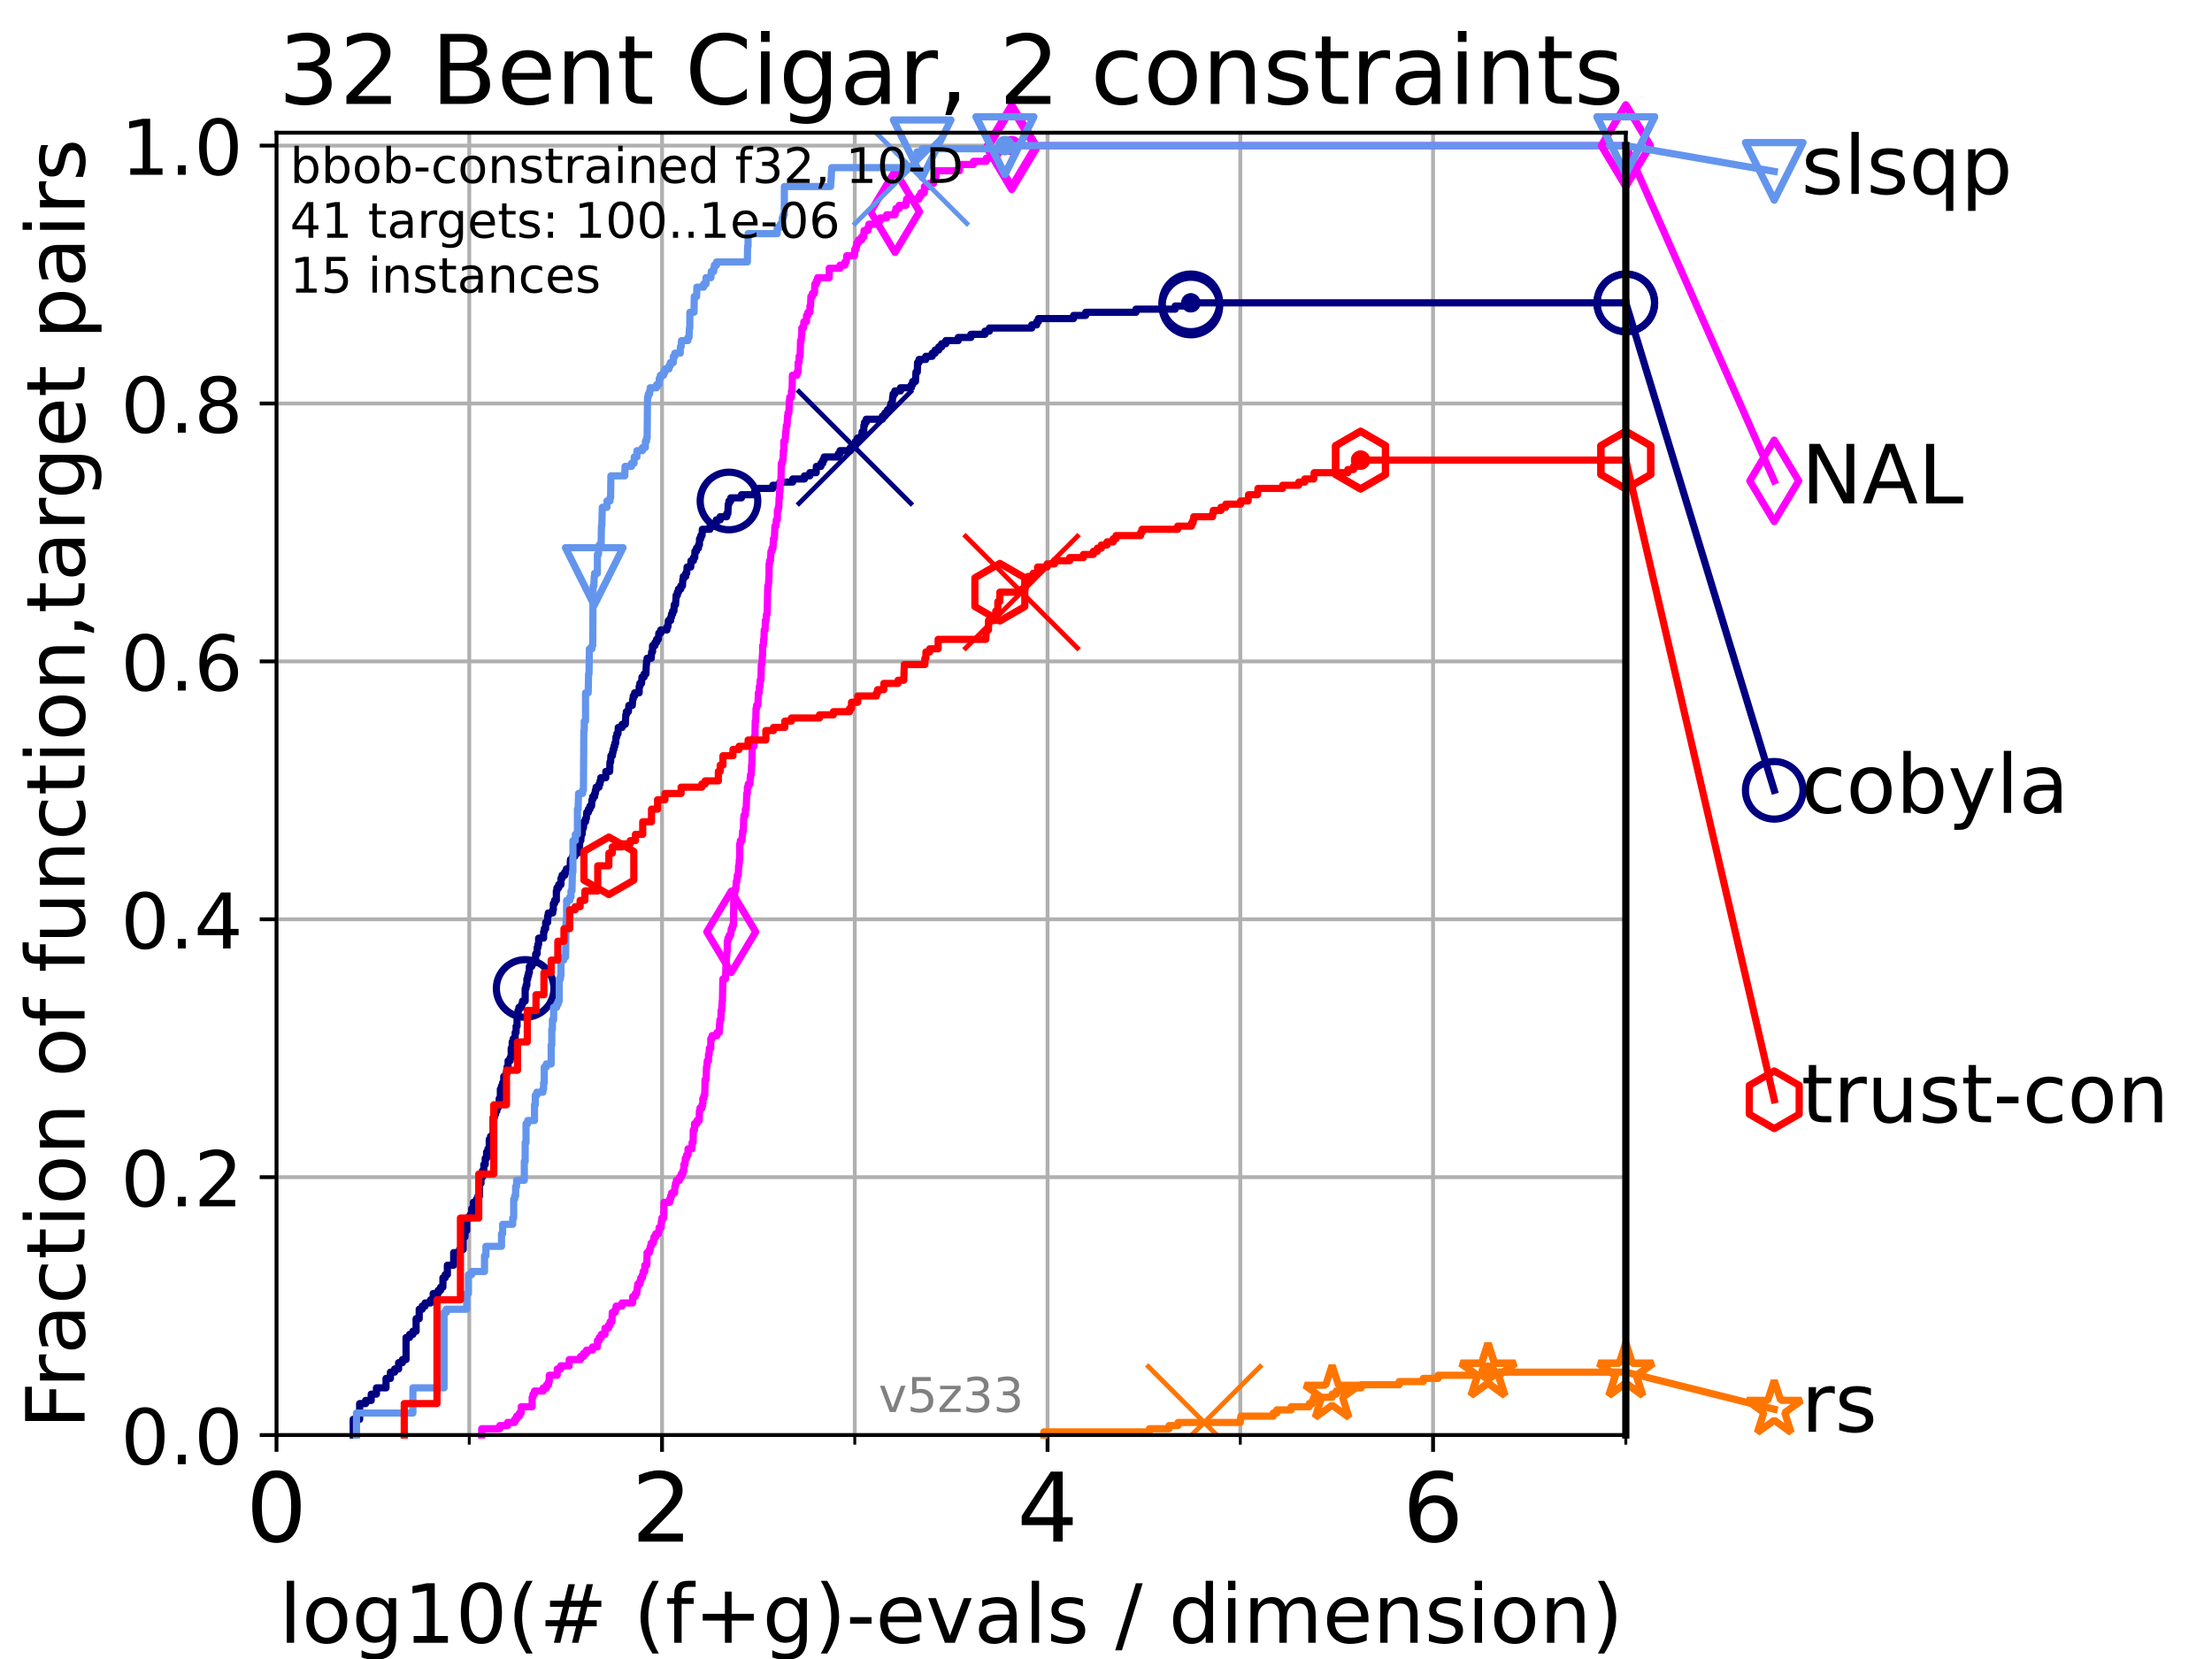 <?xml version="1.0" encoding="utf-8" standalone="no"?>
<!DOCTYPE svg PUBLIC "-//W3C//DTD SVG 1.1//EN"
  "http://www.w3.org/Graphics/SVG/1.1/DTD/svg11.dtd">
<!-- Created with matplotlib (https://matplotlib.org/) -->
<svg height="345.6pt" version="1.1" viewBox="0 0 460.8 345.6" width="460.8pt" xmlns="http://www.w3.org/2000/svg" xmlns:xlink="http://www.w3.org/1999/xlink">
 <defs>
  <style type="text/css">*{stroke-linecap:butt;stroke-linejoin:round;}</style>
 </defs>
 <g id="figure_1">
  <g id="patch_1">
   <path d="M 0 345.6 
L 460.8 345.6 
L 460.8 0 
L 0 0 
z
" style="fill:#ffffff;"/>
  </g>
  <g id="axes_1">
   <g id="patch_2">
    <path d="M 57.6 298.944 
L 338.688 298.944 
L 338.688 27.648 
L 57.6 27.648 
z
" style="fill:#ffffff;"/>
   </g>
   <g id="matplotlib.axis_1">
    <g id="xtick_1">
     <g id="line2d_1">
      <path clip-path="url(#p416c1a2d53)" d="M 57.6 298.944 
L 57.6 27.648 
" style="fill:none;stroke:#b0b0b0;stroke-linecap:square;stroke-width:0.8;"/>
     </g>
     <g id="line2d_2">
      <defs>
       <path d="M 0 0 
L 0 3.5 
" id="m742908abf5" style="stroke:#000000;stroke-width:0.8;"/>
      </defs>
      <g>
       <use style="stroke:#000000;stroke-width:0.8;" x="57.6" xlink:href="#m742908abf5" y="298.944"/>
      </g>
     </g>
     <g id="text_1">
      <!-- 0 -->
      <g transform="translate(51.237 321.141)scale(0.2 -0.2)">
       <defs>
        <path d="M 31.781 66.406 
Q 24.172 66.406 20.328 58.906 
Q 16.5 51.422 16.5 36.375 
Q 16.5 21.391 20.328 13.891 
Q 24.172 6.391 31.781 6.391 
Q 39.453 6.391 43.281 13.891 
Q 47.125 21.391 47.125 36.375 
Q 47.125 51.422 43.281 58.906 
Q 39.453 66.406 31.781 66.406 
z
M 31.781 74.219 
Q 44.047 74.219 50.516 64.516 
Q 56.984 54.828 56.984 36.375 
Q 56.984 17.969 50.516 8.266 
Q 44.047 -1.422 31.781 -1.422 
Q 19.531 -1.422 13.062 8.266 
Q 6.594 17.969 6.594 36.375 
Q 6.594 54.828 13.062 64.516 
Q 19.531 74.219 31.781 74.219 
z
" id="DejaVuSans-48"/>
       </defs>
       <use xlink:href="#DejaVuSans-48"/>
      </g>
     </g>
    </g>
    <g id="xtick_2">
     <g id="line2d_3">
      <path clip-path="url(#p416c1a2d53)" d="M 137.911 298.944 
L 137.911 27.648 
" style="fill:none;stroke:#b0b0b0;stroke-linecap:square;stroke-width:0.8;"/>
     </g>
     <g id="line2d_4">
      <g>
       <use style="stroke:#000000;stroke-width:0.8;" x="137.911" xlink:href="#m742908abf5" y="298.944"/>
      </g>
     </g>
     <g id="text_2">
      <!-- 2 -->
      <g transform="translate(131.548 321.141)scale(0.2 -0.2)">
       <defs>
        <path d="M 19.188 8.297 
L 53.609 8.297 
L 53.609 0 
L 7.328 0 
L 7.328 8.297 
Q 12.938 14.109 22.625 23.891 
Q 32.328 33.688 34.812 36.531 
Q 39.547 41.844 41.422 45.531 
Q 43.312 49.219 43.312 52.781 
Q 43.312 58.594 39.234 62.25 
Q 35.156 65.922 28.609 65.922 
Q 23.969 65.922 18.812 64.312 
Q 13.672 62.703 7.812 59.422 
L 7.812 69.391 
Q 13.766 71.781 18.938 73 
Q 24.125 74.219 28.422 74.219 
Q 39.75 74.219 46.484 68.547 
Q 53.219 62.891 53.219 53.422 
Q 53.219 48.922 51.531 44.891 
Q 49.859 40.875 45.406 35.406 
Q 44.188 33.984 37.641 27.219 
Q 31.109 20.453 19.188 8.297 
z
" id="DejaVuSans-50"/>
       </defs>
       <use xlink:href="#DejaVuSans-50"/>
      </g>
     </g>
    </g>
    <g id="xtick_3">
     <g id="line2d_5">
      <path clip-path="url(#p416c1a2d53)" d="M 218.222 298.944 
L 218.222 27.648 
" style="fill:none;stroke:#b0b0b0;stroke-linecap:square;stroke-width:0.8;"/>
     </g>
     <g id="line2d_6">
      <g>
       <use style="stroke:#000000;stroke-width:0.8;" x="218.222" xlink:href="#m742908abf5" y="298.944"/>
      </g>
     </g>
     <g id="text_3">
      <!-- 4 -->
      <g transform="translate(211.859 321.141)scale(0.2 -0.2)">
       <defs>
        <path d="M 37.797 64.312 
L 12.891 25.391 
L 37.797 25.391 
z
M 35.203 72.906 
L 47.609 72.906 
L 47.609 25.391 
L 58.016 25.391 
L 58.016 17.188 
L 47.609 17.188 
L 47.609 0 
L 37.797 0 
L 37.797 17.188 
L 4.891 17.188 
L 4.891 26.703 
z
" id="DejaVuSans-52"/>
       </defs>
       <use xlink:href="#DejaVuSans-52"/>
      </g>
     </g>
    </g>
    <g id="xtick_4">
     <g id="line2d_7">
      <path clip-path="url(#p416c1a2d53)" d="M 298.533 298.944 
L 298.533 27.648 
" style="fill:none;stroke:#b0b0b0;stroke-linecap:square;stroke-width:0.8;"/>
     </g>
     <g id="line2d_8">
      <g>
       <use style="stroke:#000000;stroke-width:0.8;" x="298.533" xlink:href="#m742908abf5" y="298.944"/>
      </g>
     </g>
     <g id="text_4">
      <!-- 6 -->
      <g transform="translate(292.17 321.141)scale(0.2 -0.2)">
       <defs>
        <path d="M 33.016 40.375 
Q 26.375 40.375 22.484 35.828 
Q 18.609 31.297 18.609 23.391 
Q 18.609 15.531 22.484 10.953 
Q 26.375 6.391 33.016 6.391 
Q 39.656 6.391 43.531 10.953 
Q 47.406 15.531 47.406 23.391 
Q 47.406 31.297 43.531 35.828 
Q 39.656 40.375 33.016 40.375 
z
M 52.594 71.297 
L 52.594 62.312 
Q 48.875 64.062 45.094 64.984 
Q 41.312 65.922 37.594 65.922 
Q 27.828 65.922 22.672 59.328 
Q 17.531 52.734 16.797 39.406 
Q 19.672 43.656 24.016 45.922 
Q 28.375 48.188 33.594 48.188 
Q 44.578 48.188 50.953 41.516 
Q 57.328 34.859 57.328 23.391 
Q 57.328 12.156 50.688 5.359 
Q 44.047 -1.422 33.016 -1.422 
Q 20.359 -1.422 13.672 8.266 
Q 6.984 17.969 6.984 36.375 
Q 6.984 53.656 15.188 63.938 
Q 23.391 74.219 37.203 74.219 
Q 40.922 74.219 44.703 73.484 
Q 48.484 72.75 52.594 71.297 
z
" id="DejaVuSans-54"/>
       </defs>
       <use xlink:href="#DejaVuSans-54"/>
      </g>
     </g>
    </g>
    <g id="xtick_5">
     <g id="line2d_9">
      <path clip-path="url(#p416c1a2d53)" d="M 97.755 298.944 
L 97.755 27.648 
" style="fill:none;stroke:#b0b0b0;stroke-linecap:square;stroke-width:0.8;"/>
     </g>
     <g id="line2d_10">
      <defs>
       <path d="M 0 0 
L 0 2 
" id="m224cdc64c1" style="stroke:#000000;stroke-width:0.6;"/>
      </defs>
      <g>
       <use style="stroke:#000000;stroke-width:0.6;" x="97.755" xlink:href="#m224cdc64c1" y="298.944"/>
      </g>
     </g>
    </g>
    <g id="xtick_6">
     <g id="line2d_11">
      <path clip-path="url(#p416c1a2d53)" d="M 178.066 298.944 
L 178.066 27.648 
" style="fill:none;stroke:#b0b0b0;stroke-linecap:square;stroke-width:0.8;"/>
     </g>
     <g id="line2d_12">
      <g>
       <use style="stroke:#000000;stroke-width:0.6;" x="178.066" xlink:href="#m224cdc64c1" y="298.944"/>
      </g>
     </g>
    </g>
    <g id="xtick_7">
     <g id="line2d_13">
      <path clip-path="url(#p416c1a2d53)" d="M 258.377 298.944 
L 258.377 27.648 
" style="fill:none;stroke:#b0b0b0;stroke-linecap:square;stroke-width:0.8;"/>
     </g>
     <g id="line2d_14">
      <g>
       <use style="stroke:#000000;stroke-width:0.6;" x="258.377" xlink:href="#m224cdc64c1" y="298.944"/>
      </g>
     </g>
    </g>
    <g id="xtick_8">
     <g id="line2d_15">
      <path clip-path="url(#p416c1a2d53)" d="M 338.688 298.944 
L 338.688 27.648 
" style="fill:none;stroke:#b0b0b0;stroke-linecap:square;stroke-width:0.8;"/>
     </g>
     <g id="line2d_16">
      <g>
       <use style="stroke:#000000;stroke-width:0.6;" x="338.688" xlink:href="#m224cdc64c1" y="298.944"/>
      </g>
     </g>
    </g>
    <g id="text_5">
     <!-- log10(# (f+g)-evals / dimension) -->
     <g transform="translate(58.145 342.218)scale(0.17 -0.17)">
      <defs>
       <path d="M 9.422 75.984 
L 18.406 75.984 
L 18.406 0 
L 9.422 0 
z
" id="DejaVuSans-108"/>
       <path d="M 30.609 48.391 
Q 23.391 48.391 19.188 42.75 
Q 14.984 37.109 14.984 27.297 
Q 14.984 17.484 19.156 11.844 
Q 23.344 6.203 30.609 6.203 
Q 37.797 6.203 41.984 11.859 
Q 46.188 17.531 46.188 27.297 
Q 46.188 37.016 41.984 42.703 
Q 37.797 48.391 30.609 48.391 
z
M 30.609 56 
Q 42.328 56 49.016 48.375 
Q 55.719 40.766 55.719 27.297 
Q 55.719 13.875 49.016 6.219 
Q 42.328 -1.422 30.609 -1.422 
Q 18.844 -1.422 12.172 6.219 
Q 5.516 13.875 5.516 27.297 
Q 5.516 40.766 12.172 48.375 
Q 18.844 56 30.609 56 
z
" id="DejaVuSans-111"/>
       <path d="M 45.406 27.984 
Q 45.406 37.75 41.375 43.109 
Q 37.359 48.484 30.078 48.484 
Q 22.859 48.484 18.828 43.109 
Q 14.797 37.75 14.797 27.984 
Q 14.797 18.266 18.828 12.891 
Q 22.859 7.516 30.078 7.516 
Q 37.359 7.516 41.375 12.891 
Q 45.406 18.266 45.406 27.984 
z
M 54.391 6.781 
Q 54.391 -7.172 48.188 -13.984 
Q 42 -20.797 29.203 -20.797 
Q 24.469 -20.797 20.266 -20.094 
Q 16.062 -19.391 12.109 -17.922 
L 12.109 -9.188 
Q 16.062 -11.328 19.922 -12.344 
Q 23.781 -13.375 27.781 -13.375 
Q 36.625 -13.375 41.016 -8.766 
Q 45.406 -4.156 45.406 5.172 
L 45.406 9.625 
Q 42.625 4.781 38.281 2.391 
Q 33.938 0 27.875 0 
Q 17.828 0 11.672 7.656 
Q 5.516 15.328 5.516 27.984 
Q 5.516 40.672 11.672 48.328 
Q 17.828 56 27.875 56 
Q 33.938 56 38.281 53.609 
Q 42.625 51.219 45.406 46.391 
L 45.406 54.688 
L 54.391 54.688 
z
" id="DejaVuSans-103"/>
       <path d="M 12.406 8.297 
L 28.516 8.297 
L 28.516 63.922 
L 10.984 60.406 
L 10.984 69.391 
L 28.422 72.906 
L 38.281 72.906 
L 38.281 8.297 
L 54.391 8.297 
L 54.391 0 
L 12.406 0 
z
" id="DejaVuSans-49"/>
       <path d="M 31 75.875 
Q 24.469 64.656 21.281 53.656 
Q 18.109 42.672 18.109 31.391 
Q 18.109 20.125 21.312 9.062 
Q 24.516 -2 31 -13.188 
L 23.188 -13.188 
Q 15.875 -1.703 12.234 9.375 
Q 8.594 20.453 8.594 31.391 
Q 8.594 42.281 12.203 53.312 
Q 15.828 64.359 23.188 75.875 
z
" id="DejaVuSans-40"/>
       <path d="M 51.125 44 
L 36.922 44 
L 32.812 27.688 
L 47.125 27.688 
z
M 43.797 71.781 
L 38.719 51.516 
L 52.984 51.516 
L 58.109 71.781 
L 65.922 71.781 
L 60.891 51.516 
L 76.125 51.516 
L 76.125 44 
L 58.984 44 
L 54.984 27.688 
L 70.516 27.688 
L 70.516 20.219 
L 53.078 20.219 
L 48 0 
L 40.188 0 
L 45.219 20.219 
L 30.906 20.219 
L 25.875 0 
L 18.016 0 
L 23.094 20.219 
L 7.719 20.219 
L 7.719 27.688 
L 24.906 27.688 
L 29 44 
L 13.281 44 
L 13.281 51.516 
L 30.906 51.516 
L 35.891 71.781 
z
" id="DejaVuSans-35"/>
       <path id="DejaVuSans-32"/>
       <path d="M 37.109 75.984 
L 37.109 68.5 
L 28.516 68.5 
Q 23.688 68.5 21.797 66.547 
Q 19.922 64.594 19.922 59.516 
L 19.922 54.688 
L 34.719 54.688 
L 34.719 47.703 
L 19.922 47.703 
L 19.922 0 
L 10.891 0 
L 10.891 47.703 
L 2.297 47.703 
L 2.297 54.688 
L 10.891 54.688 
L 10.891 58.5 
Q 10.891 67.625 15.141 71.797 
Q 19.391 75.984 28.609 75.984 
z
" id="DejaVuSans-102"/>
       <path d="M 46 62.703 
L 46 35.5 
L 73.188 35.5 
L 73.188 27.203 
L 46 27.203 
L 46 0 
L 37.797 0 
L 37.797 27.203 
L 10.594 27.203 
L 10.594 35.5 
L 37.797 35.5 
L 37.797 62.703 
z
" id="DejaVuSans-43"/>
       <path d="M 8.016 75.875 
L 15.828 75.875 
Q 23.141 64.359 26.781 53.312 
Q 30.422 42.281 30.422 31.391 
Q 30.422 20.453 26.781 9.375 
Q 23.141 -1.703 15.828 -13.188 
L 8.016 -13.188 
Q 14.5 -2 17.703 9.062 
Q 20.906 20.125 20.906 31.391 
Q 20.906 42.672 17.703 53.656 
Q 14.5 64.656 8.016 75.875 
z
" id="DejaVuSans-41"/>
       <path d="M 4.891 31.391 
L 31.203 31.391 
L 31.203 23.391 
L 4.891 23.391 
z
" id="DejaVuSans-45"/>
       <path d="M 56.203 29.594 
L 56.203 25.203 
L 14.891 25.203 
Q 15.484 15.922 20.484 11.062 
Q 25.484 6.203 34.422 6.203 
Q 39.594 6.203 44.453 7.469 
Q 49.312 8.734 54.109 11.281 
L 54.109 2.781 
Q 49.266 0.734 44.188 -0.344 
Q 39.109 -1.422 33.891 -1.422 
Q 20.797 -1.422 13.156 6.188 
Q 5.516 13.812 5.516 26.812 
Q 5.516 40.234 12.766 48.109 
Q 20.016 56 32.328 56 
Q 43.359 56 49.781 48.891 
Q 56.203 41.797 56.203 29.594 
z
M 47.219 32.234 
Q 47.125 39.594 43.094 43.984 
Q 39.062 48.391 32.422 48.391 
Q 24.906 48.391 20.391 44.141 
Q 15.875 39.891 15.188 32.172 
z
" id="DejaVuSans-101"/>
       <path d="M 2.984 54.688 
L 12.5 54.688 
L 29.594 8.797 
L 46.688 54.688 
L 56.203 54.688 
L 35.688 0 
L 23.484 0 
z
" id="DejaVuSans-118"/>
       <path d="M 34.281 27.484 
Q 23.391 27.484 19.188 25 
Q 14.984 22.516 14.984 16.5 
Q 14.984 11.719 18.141 8.906 
Q 21.297 6.109 26.703 6.109 
Q 34.188 6.109 38.703 11.406 
Q 43.219 16.703 43.219 25.484 
L 43.219 27.484 
z
M 52.203 31.203 
L 52.203 0 
L 43.219 0 
L 43.219 8.297 
Q 40.141 3.328 35.547 0.953 
Q 30.953 -1.422 24.312 -1.422 
Q 15.922 -1.422 10.953 3.297 
Q 6 8.016 6 15.922 
Q 6 25.141 12.172 29.828 
Q 18.359 34.516 30.609 34.516 
L 43.219 34.516 
L 43.219 35.406 
Q 43.219 41.609 39.141 45 
Q 35.062 48.391 27.688 48.391 
Q 23 48.391 18.547 47.266 
Q 14.109 46.141 10.016 43.891 
L 10.016 52.203 
Q 14.938 54.109 19.578 55.047 
Q 24.219 56 28.609 56 
Q 40.484 56 46.344 49.844 
Q 52.203 43.703 52.203 31.203 
z
" id="DejaVuSans-97"/>
       <path d="M 44.281 53.078 
L 44.281 44.578 
Q 40.484 46.531 36.375 47.5 
Q 32.281 48.484 27.875 48.484 
Q 21.188 48.484 17.844 46.438 
Q 14.5 44.391 14.5 40.281 
Q 14.5 37.156 16.891 35.375 
Q 19.281 33.594 26.516 31.984 
L 29.594 31.297 
Q 39.156 29.25 43.188 25.516 
Q 47.219 21.781 47.219 15.094 
Q 47.219 7.469 41.188 3.016 
Q 35.156 -1.422 24.609 -1.422 
Q 20.219 -1.422 15.453 -0.562 
Q 10.688 0.297 5.422 2 
L 5.422 11.281 
Q 10.406 8.688 15.234 7.391 
Q 20.062 6.109 24.812 6.109 
Q 31.156 6.109 34.562 8.281 
Q 37.984 10.453 37.984 14.406 
Q 37.984 18.062 35.516 20.016 
Q 33.062 21.969 24.703 23.781 
L 21.578 24.516 
Q 13.234 26.266 9.516 29.906 
Q 5.812 33.547 5.812 39.891 
Q 5.812 47.609 11.281 51.797 
Q 16.75 56 26.812 56 
Q 31.781 56 36.172 55.266 
Q 40.578 54.547 44.281 53.078 
z
" id="DejaVuSans-115"/>
       <path d="M 25.391 72.906 
L 33.688 72.906 
L 8.297 -9.281 
L 0 -9.281 
z
" id="DejaVuSans-47"/>
       <path d="M 45.406 46.391 
L 45.406 75.984 
L 54.391 75.984 
L 54.391 0 
L 45.406 0 
L 45.406 8.203 
Q 42.578 3.328 38.25 0.953 
Q 33.938 -1.422 27.875 -1.422 
Q 17.969 -1.422 11.734 6.484 
Q 5.516 14.406 5.516 27.297 
Q 5.516 40.188 11.734 48.094 
Q 17.969 56 27.875 56 
Q 33.938 56 38.25 53.625 
Q 42.578 51.266 45.406 46.391 
z
M 14.797 27.297 
Q 14.797 17.391 18.875 11.75 
Q 22.953 6.109 30.078 6.109 
Q 37.203 6.109 41.297 11.75 
Q 45.406 17.391 45.406 27.297 
Q 45.406 37.203 41.297 42.844 
Q 37.203 48.484 30.078 48.484 
Q 22.953 48.484 18.875 42.844 
Q 14.797 37.203 14.797 27.297 
z
" id="DejaVuSans-100"/>
       <path d="M 9.422 54.688 
L 18.406 54.688 
L 18.406 0 
L 9.422 0 
z
M 9.422 75.984 
L 18.406 75.984 
L 18.406 64.594 
L 9.422 64.594 
z
" id="DejaVuSans-105"/>
       <path d="M 52 44.188 
Q 55.375 50.25 60.062 53.125 
Q 64.75 56 71.094 56 
Q 79.641 56 84.281 50.016 
Q 88.922 44.047 88.922 33.016 
L 88.922 0 
L 79.891 0 
L 79.891 32.719 
Q 79.891 40.578 77.094 44.375 
Q 74.312 48.188 68.609 48.188 
Q 61.625 48.188 57.562 43.547 
Q 53.516 38.922 53.516 30.906 
L 53.516 0 
L 44.484 0 
L 44.484 32.719 
Q 44.484 40.625 41.703 44.406 
Q 38.922 48.188 33.109 48.188 
Q 26.219 48.188 22.156 43.531 
Q 18.109 38.875 18.109 30.906 
L 18.109 0 
L 9.078 0 
L 9.078 54.688 
L 18.109 54.688 
L 18.109 46.188 
Q 21.188 51.219 25.484 53.609 
Q 29.781 56 35.688 56 
Q 41.656 56 45.828 52.969 
Q 50 49.953 52 44.188 
z
" id="DejaVuSans-109"/>
       <path d="M 54.891 33.016 
L 54.891 0 
L 45.906 0 
L 45.906 32.719 
Q 45.906 40.484 42.875 44.328 
Q 39.844 48.188 33.797 48.188 
Q 26.516 48.188 22.312 43.547 
Q 18.109 38.922 18.109 30.906 
L 18.109 0 
L 9.078 0 
L 9.078 54.688 
L 18.109 54.688 
L 18.109 46.188 
Q 21.344 51.125 25.703 53.562 
Q 30.078 56 35.797 56 
Q 45.219 56 50.047 50.172 
Q 54.891 44.344 54.891 33.016 
z
" id="DejaVuSans-110"/>
      </defs>
      <use xlink:href="#DejaVuSans-108"/>
      <use x="27.783" xlink:href="#DejaVuSans-111"/>
      <use x="88.965" xlink:href="#DejaVuSans-103"/>
      <use x="152.441" xlink:href="#DejaVuSans-49"/>
      <use x="216.064" xlink:href="#DejaVuSans-48"/>
      <use x="279.688" xlink:href="#DejaVuSans-40"/>
      <use x="318.701" xlink:href="#DejaVuSans-35"/>
      <use x="402.49" xlink:href="#DejaVuSans-32"/>
      <use x="434.277" xlink:href="#DejaVuSans-40"/>
      <use x="473.291" xlink:href="#DejaVuSans-102"/>
      <use x="508.496" xlink:href="#DejaVuSans-43"/>
      <use x="592.285" xlink:href="#DejaVuSans-103"/>
      <use x="655.762" xlink:href="#DejaVuSans-41"/>
      <use x="694.775" xlink:href="#DejaVuSans-45"/>
      <use x="730.859" xlink:href="#DejaVuSans-101"/>
      <use x="792.383" xlink:href="#DejaVuSans-118"/>
      <use x="851.562" xlink:href="#DejaVuSans-97"/>
      <use x="912.842" xlink:href="#DejaVuSans-108"/>
      <use x="940.625" xlink:href="#DejaVuSans-115"/>
      <use x="992.725" xlink:href="#DejaVuSans-32"/>
      <use x="1024.512" xlink:href="#DejaVuSans-47"/>
      <use x="1058.203" xlink:href="#DejaVuSans-32"/>
      <use x="1089.99" xlink:href="#DejaVuSans-100"/>
      <use x="1153.467" xlink:href="#DejaVuSans-105"/>
      <use x="1181.25" xlink:href="#DejaVuSans-109"/>
      <use x="1278.662" xlink:href="#DejaVuSans-101"/>
      <use x="1340.186" xlink:href="#DejaVuSans-110"/>
      <use x="1403.564" xlink:href="#DejaVuSans-115"/>
      <use x="1455.664" xlink:href="#DejaVuSans-105"/>
      <use x="1483.447" xlink:href="#DejaVuSans-111"/>
      <use x="1544.629" xlink:href="#DejaVuSans-110"/>
      <use x="1608.008" xlink:href="#DejaVuSans-41"/>
     </g>
    </g>
   </g>
   <g id="matplotlib.axis_2">
    <g id="ytick_1">
     <g id="line2d_17">
      <path clip-path="url(#p416c1a2d53)" d="M 57.6 298.944 
L 338.688 298.944 
" style="fill:none;stroke:#b0b0b0;stroke-linecap:square;stroke-width:0.8;"/>
     </g>
     <g id="line2d_18">
      <defs>
       <path d="M 0 0 
L -3.5 0 
" id="ma910c75c43" style="stroke:#000000;stroke-width:0.8;"/>
      </defs>
      <g>
       <use style="stroke:#000000;stroke-width:0.8;" x="57.6" xlink:href="#ma910c75c43" y="298.944"/>
      </g>
     </g>
     <g id="text_6">
      <!-- 0.0 -->
      <g transform="translate(25.155 305.023)scale(0.16 -0.16)">
       <defs>
        <path d="M 10.688 12.406 
L 21 12.406 
L 21 0 
L 10.688 0 
z
" id="DejaVuSans-46"/>
       </defs>
       <use xlink:href="#DejaVuSans-48"/>
       <use x="63.623" xlink:href="#DejaVuSans-46"/>
       <use x="95.41" xlink:href="#DejaVuSans-48"/>
      </g>
     </g>
    </g>
    <g id="ytick_2">
     <g id="line2d_19">
      <path clip-path="url(#p416c1a2d53)" d="M 57.6 245.222 
L 338.688 245.222 
" style="fill:none;stroke:#b0b0b0;stroke-linecap:square;stroke-width:0.8;"/>
     </g>
     <g id="line2d_20">
      <g>
       <use style="stroke:#000000;stroke-width:0.8;" x="57.6" xlink:href="#ma910c75c43" y="245.222"/>
      </g>
     </g>
     <g id="text_7">
      <!-- 0.2 -->
      <g transform="translate(25.155 251.301)scale(0.16 -0.16)">
       <use xlink:href="#DejaVuSans-48"/>
       <use x="63.623" xlink:href="#DejaVuSans-46"/>
       <use x="95.41" xlink:href="#DejaVuSans-50"/>
      </g>
     </g>
    </g>
    <g id="ytick_3">
     <g id="line2d_21">
      <path clip-path="url(#p416c1a2d53)" d="M 57.6 191.5 
L 338.688 191.5 
" style="fill:none;stroke:#b0b0b0;stroke-linecap:square;stroke-width:0.8;"/>
     </g>
     <g id="line2d_22">
      <g>
       <use style="stroke:#000000;stroke-width:0.8;" x="57.6" xlink:href="#ma910c75c43" y="191.5"/>
      </g>
     </g>
     <g id="text_8">
      <!-- 0.4 -->
      <g transform="translate(25.155 197.579)scale(0.16 -0.16)">
       <use xlink:href="#DejaVuSans-48"/>
       <use x="63.623" xlink:href="#DejaVuSans-46"/>
       <use x="95.41" xlink:href="#DejaVuSans-52"/>
      </g>
     </g>
    </g>
    <g id="ytick_4">
     <g id="line2d_23">
      <path clip-path="url(#p416c1a2d53)" d="M 57.6 137.778 
L 338.688 137.778 
" style="fill:none;stroke:#b0b0b0;stroke-linecap:square;stroke-width:0.8;"/>
     </g>
     <g id="line2d_24">
      <g>
       <use style="stroke:#000000;stroke-width:0.8;" x="57.6" xlink:href="#ma910c75c43" y="137.778"/>
      </g>
     </g>
     <g id="text_9">
      <!-- 0.6 -->
      <g transform="translate(25.155 143.857)scale(0.16 -0.16)">
       <use xlink:href="#DejaVuSans-48"/>
       <use x="63.623" xlink:href="#DejaVuSans-46"/>
       <use x="95.41" xlink:href="#DejaVuSans-54"/>
      </g>
     </g>
    </g>
    <g id="ytick_5">
     <g id="line2d_25">
      <path clip-path="url(#p416c1a2d53)" d="M 57.6 84.056 
L 338.688 84.056 
" style="fill:none;stroke:#b0b0b0;stroke-linecap:square;stroke-width:0.8;"/>
     </g>
     <g id="line2d_26">
      <g>
       <use style="stroke:#000000;stroke-width:0.8;" x="57.6" xlink:href="#ma910c75c43" y="84.056"/>
      </g>
     </g>
     <g id="text_10">
      <!-- 0.8 -->
      <g transform="translate(25.155 90.135)scale(0.16 -0.16)">
       <defs>
        <path d="M 31.781 34.625 
Q 24.75 34.625 20.719 30.859 
Q 16.703 27.094 16.703 20.516 
Q 16.703 13.922 20.719 10.156 
Q 24.75 6.391 31.781 6.391 
Q 38.812 6.391 42.859 10.172 
Q 46.922 13.969 46.922 20.516 
Q 46.922 27.094 42.891 30.859 
Q 38.875 34.625 31.781 34.625 
z
M 21.922 38.812 
Q 15.578 40.375 12.031 44.719 
Q 8.5 49.078 8.5 55.328 
Q 8.5 64.062 14.719 69.141 
Q 20.953 74.219 31.781 74.219 
Q 42.672 74.219 48.875 69.141 
Q 55.078 64.062 55.078 55.328 
Q 55.078 49.078 51.531 44.719 
Q 48 40.375 41.703 38.812 
Q 48.828 37.156 52.797 32.312 
Q 56.781 27.484 56.781 20.516 
Q 56.781 9.906 50.312 4.234 
Q 43.844 -1.422 31.781 -1.422 
Q 19.734 -1.422 13.25 4.234 
Q 6.781 9.906 6.781 20.516 
Q 6.781 27.484 10.781 32.312 
Q 14.797 37.156 21.922 38.812 
z
M 18.312 54.391 
Q 18.312 48.734 21.844 45.562 
Q 25.391 42.391 31.781 42.391 
Q 38.141 42.391 41.719 45.562 
Q 45.312 48.734 45.312 54.391 
Q 45.312 60.062 41.719 63.234 
Q 38.141 66.406 31.781 66.406 
Q 25.391 66.406 21.844 63.234 
Q 18.312 60.062 18.312 54.391 
z
" id="DejaVuSans-56"/>
       </defs>
       <use xlink:href="#DejaVuSans-48"/>
       <use x="63.623" xlink:href="#DejaVuSans-46"/>
       <use x="95.41" xlink:href="#DejaVuSans-56"/>
      </g>
     </g>
    </g>
    <g id="ytick_6">
     <g id="line2d_27">
      <path clip-path="url(#p416c1a2d53)" d="M 57.6 30.334 
L 338.688 30.334 
" style="fill:none;stroke:#b0b0b0;stroke-linecap:square;stroke-width:0.8;"/>
     </g>
     <g id="line2d_28">
      <g>
       <use style="stroke:#000000;stroke-width:0.8;" x="57.6" xlink:href="#ma910c75c43" y="30.334"/>
      </g>
     </g>
     <g id="text_11">
      <!-- 1.0 -->
      <g transform="translate(25.155 36.413)scale(0.16 -0.16)">
       <use xlink:href="#DejaVuSans-49"/>
       <use x="63.623" xlink:href="#DejaVuSans-46"/>
       <use x="95.41" xlink:href="#DejaVuSans-48"/>
      </g>
     </g>
    </g>
    <g id="text_12">
     <!-- Fraction of function,target pairs -->
     <g transform="translate(17.62 297.681)rotate(-90)scale(0.17 -0.17)">
      <defs>
       <path d="M 9.812 72.906 
L 51.703 72.906 
L 51.703 64.594 
L 19.672 64.594 
L 19.672 43.109 
L 48.578 43.109 
L 48.578 34.812 
L 19.672 34.812 
L 19.672 0 
L 9.812 0 
z
" id="DejaVuSans-70"/>
       <path d="M 41.109 46.297 
Q 39.594 47.172 37.812 47.578 
Q 36.031 48 33.891 48 
Q 26.266 48 22.188 43.047 
Q 18.109 38.094 18.109 28.812 
L 18.109 0 
L 9.078 0 
L 9.078 54.688 
L 18.109 54.688 
L 18.109 46.188 
Q 20.953 51.172 25.484 53.578 
Q 30.031 56 36.531 56 
Q 37.453 56 38.578 55.875 
Q 39.703 55.766 41.062 55.516 
z
" id="DejaVuSans-114"/>
       <path d="M 48.781 52.594 
L 48.781 44.188 
Q 44.969 46.297 41.141 47.344 
Q 37.312 48.391 33.406 48.391 
Q 24.656 48.391 19.812 42.844 
Q 14.984 37.312 14.984 27.297 
Q 14.984 17.281 19.812 11.734 
Q 24.656 6.203 33.406 6.203 
Q 37.312 6.203 41.141 7.25 
Q 44.969 8.297 48.781 10.406 
L 48.781 2.094 
Q 45.016 0.344 40.984 -0.531 
Q 36.969 -1.422 32.422 -1.422 
Q 20.062 -1.422 12.781 6.344 
Q 5.516 14.109 5.516 27.297 
Q 5.516 40.672 12.859 48.328 
Q 20.219 56 33.016 56 
Q 37.156 56 41.109 55.141 
Q 45.062 54.297 48.781 52.594 
z
" id="DejaVuSans-99"/>
       <path d="M 18.312 70.219 
L 18.312 54.688 
L 36.812 54.688 
L 36.812 47.703 
L 18.312 47.703 
L 18.312 18.016 
Q 18.312 11.328 20.141 9.422 
Q 21.969 7.516 27.594 7.516 
L 36.812 7.516 
L 36.812 0 
L 27.594 0 
Q 17.188 0 13.234 3.875 
Q 9.281 7.766 9.281 18.016 
L 9.281 47.703 
L 2.688 47.703 
L 2.688 54.688 
L 9.281 54.688 
L 9.281 70.219 
z
" id="DejaVuSans-116"/>
       <path d="M 8.5 21.578 
L 8.5 54.688 
L 17.484 54.688 
L 17.484 21.922 
Q 17.484 14.156 20.5 10.266 
Q 23.531 6.391 29.594 6.391 
Q 36.859 6.391 41.078 11.031 
Q 45.312 15.672 45.312 23.688 
L 45.312 54.688 
L 54.297 54.688 
L 54.297 0 
L 45.312 0 
L 45.312 8.406 
Q 42.047 3.422 37.719 1 
Q 33.406 -1.422 27.688 -1.422 
Q 18.266 -1.422 13.375 4.438 
Q 8.5 10.297 8.5 21.578 
z
M 31.109 56 
z
" id="DejaVuSans-117"/>
       <path d="M 11.719 12.406 
L 22.016 12.406 
L 22.016 4 
L 14.016 -11.625 
L 7.719 -11.625 
L 11.719 4 
z
" id="DejaVuSans-44"/>
       <path d="M 18.109 8.203 
L 18.109 -20.797 
L 9.078 -20.797 
L 9.078 54.688 
L 18.109 54.688 
L 18.109 46.391 
Q 20.953 51.266 25.266 53.625 
Q 29.594 56 35.594 56 
Q 45.562 56 51.781 48.094 
Q 58.016 40.188 58.016 27.297 
Q 58.016 14.406 51.781 6.484 
Q 45.562 -1.422 35.594 -1.422 
Q 29.594 -1.422 25.266 0.953 
Q 20.953 3.328 18.109 8.203 
z
M 48.688 27.297 
Q 48.688 37.203 44.609 42.844 
Q 40.531 48.484 33.406 48.484 
Q 26.266 48.484 22.188 42.844 
Q 18.109 37.203 18.109 27.297 
Q 18.109 17.391 22.188 11.75 
Q 26.266 6.109 33.406 6.109 
Q 40.531 6.109 44.609 11.75 
Q 48.688 17.391 48.688 27.297 
z
" id="DejaVuSans-112"/>
      </defs>
      <use xlink:href="#DejaVuSans-70"/>
      <use x="50.27" xlink:href="#DejaVuSans-114"/>
      <use x="91.383" xlink:href="#DejaVuSans-97"/>
      <use x="152.662" xlink:href="#DejaVuSans-99"/>
      <use x="207.643" xlink:href="#DejaVuSans-116"/>
      <use x="246.852" xlink:href="#DejaVuSans-105"/>
      <use x="274.635" xlink:href="#DejaVuSans-111"/>
      <use x="335.816" xlink:href="#DejaVuSans-110"/>
      <use x="399.195" xlink:href="#DejaVuSans-32"/>
      <use x="430.982" xlink:href="#DejaVuSans-111"/>
      <use x="492.164" xlink:href="#DejaVuSans-102"/>
      <use x="527.369" xlink:href="#DejaVuSans-32"/>
      <use x="559.156" xlink:href="#DejaVuSans-102"/>
      <use x="594.361" xlink:href="#DejaVuSans-117"/>
      <use x="657.74" xlink:href="#DejaVuSans-110"/>
      <use x="721.119" xlink:href="#DejaVuSans-99"/>
      <use x="776.1" xlink:href="#DejaVuSans-116"/>
      <use x="815.309" xlink:href="#DejaVuSans-105"/>
      <use x="843.092" xlink:href="#DejaVuSans-111"/>
      <use x="904.273" xlink:href="#DejaVuSans-110"/>
      <use x="967.652" xlink:href="#DejaVuSans-44"/>
      <use x="999.439" xlink:href="#DejaVuSans-116"/>
      <use x="1038.648" xlink:href="#DejaVuSans-97"/>
      <use x="1099.928" xlink:href="#DejaVuSans-114"/>
      <use x="1139.291" xlink:href="#DejaVuSans-103"/>
      <use x="1202.768" xlink:href="#DejaVuSans-101"/>
      <use x="1264.291" xlink:href="#DejaVuSans-116"/>
      <use x="1303.5" xlink:href="#DejaVuSans-32"/>
      <use x="1335.287" xlink:href="#DejaVuSans-112"/>
      <use x="1398.764" xlink:href="#DejaVuSans-97"/>
      <use x="1460.043" xlink:href="#DejaVuSans-105"/>
      <use x="1487.826" xlink:href="#DejaVuSans-114"/>
      <use x="1528.939" xlink:href="#DejaVuSans-115"/>
     </g>
    </g>
   </g>
   <g id="line2d_29">
    <defs>
     <path d="M 0 1.5 
C 0.398 1.5 0.779 1.342 1.061 1.061 
C 1.342 0.779 1.5 0.398 1.5 0 
C 1.5 -0.398 1.342 -0.779 1.061 -1.061 
C 0.779 -1.342 0.398 -1.5 0 -1.5 
C -0.398 -1.5 -0.779 -1.342 -1.061 -1.061 
C -1.342 -0.779 -1.5 -0.398 -1.5 0 
C -1.5 0.398 -1.342 0.779 -1.061 1.061 
C -0.779 1.342 -0.398 1.5 0 1.5 
z
" id="mbf40ea41f9" style="stroke:#000080;"/>
    </defs>
    <g>
     <use style="fill:#000080;stroke:#000080;" x="248.073" xlink:href="#mbf40ea41f9" y="63.091"/>
     <use style="fill:#000080;stroke:#000080;" x="248.073" xlink:href="#mbf40ea41f9" y="63.091"/>
    </g>
   </g>
   <g id="line2d_30">
    <path d="M 73.579 298.944 
L 73.579 295.668 
L 74.922 295.668 
L 74.922 292.393 
L 76.168 292.393 
L 76.168 291.737 
L 77.331 291.737 
L 77.331 290.427 
L 78.421 290.427 
L 78.421 289.117 
L 80.416 289.117 
L 80.416 287.151 
L 81.334 287.151 
L 81.334 285.841 
L 82.207 285.841 
L 82.207 285.186 
L 83.037 285.186 
L 83.037 283.876 
L 83.83 283.876 
L 83.83 283.22 
L 84.588 283.22 
L 84.588 278.634 
L 85.315 278.634 
L 85.315 277.979 
L 86.013 277.979 
L 86.013 277.324 
L 86.684 277.324 
L 86.684 274.704 
L 87.33 274.704 
L 87.33 272.738 
L 87.952 272.738 
L 87.952 272.083 
L 88.554 272.083 
L 88.554 271.428 
L 89.698 271.428 
L 89.698 270.773 
L 90.243 270.773 
L 90.243 269.462 
L 91.284 269.462 
L 91.284 268.807 
L 91.783 268.807 
L 91.783 268.152 
L 92.267 268.152 
L 92.267 266.187 
L 92.738 266.187 
L 92.738 265.532 
L 93.197 265.532 
L 93.197 263.566 
L 94.506 263.566 
L 94.506 260.946 
L 95.723 260.946 
L 95.723 260.29 
L 96.49 260.29 
L 96.49 257.67 
L 96.861 257.67 
L 96.861 256.36 
L 97.224 256.36 
L 97.224 253.739 
L 97.929 253.739 
L 97.929 253.084 
L 98.271 253.084 
L 98.271 251.773 
L 98.606 251.773 
L 98.606 250.463 
L 99.258 250.463 
L 99.258 249.808 
L 99.575 249.808 
L 99.575 249.153 
L 99.887 249.153 
L 99.887 246.532 
L 100.193 246.532 
L 100.193 245.222 
L 100.493 245.222 
L 100.493 243.912 
L 100.789 243.912 
L 100.789 242.601 
L 101.08 242.601 
L 101.08 241.291 
L 101.366 241.291 
L 101.366 239.981 
L 101.647 239.981 
L 101.647 239.326 
L 101.924 239.326 
L 101.924 237.36 
L 102.196 237.36 
L 102.196 236.705 
L 102.729 236.705 
L 102.729 232.774 
L 102.989 232.774 
L 102.989 232.119 
L 103.246 232.119 
L 103.246 231.464 
L 103.498 231.464 
L 103.498 230.809 
L 103.747 230.809 
L 103.747 230.154 
L 103.993 230.154 
L 103.993 228.843 
L 104.235 228.843 
L 104.235 226.878 
L 104.474 226.878 
L 104.474 226.223 
L 104.71 226.223 
L 104.71 225.568 
L 104.942 225.568 
L 104.942 224.257 
L 105.398 224.257 
L 105.398 223.602 
L 105.622 223.602 
L 105.622 222.292 
L 105.843 222.292 
L 105.843 220.982 
L 106.276 220.982 
L 106.276 220.326 
L 106.489 220.326 
L 106.489 218.361 
L 106.699 218.361 
L 106.699 217.051 
L 106.906 217.051 
L 106.906 216.396 
L 107.314 216.396 
L 107.314 215.085 
L 107.515 215.085 
L 107.515 213.775 
L 107.713 213.775 
L 107.713 211.154 
L 107.909 211.154 
L 107.909 210.499 
L 108.103 210.499 
L 108.103 209.844 
L 108.671 209.844 
L 108.671 209.189 
L 108.857 209.189 
L 108.857 208.534 
L 109.402 208.534 
L 109.402 205.913 
L 109.58 205.913 
L 109.58 205.258 
L 109.756 205.258 
L 109.756 203.948 
L 109.93 203.948 
L 109.93 203.293 
L 110.103 203.293 
L 110.103 202.638 
L 110.274 202.638 
L 110.274 201.327 
L 110.777 201.327 
L 110.777 200.672 
L 111.266 200.672 
L 111.266 200.017 
L 111.585 200.017 
L 111.585 198.707 
L 111.897 198.707 
L 111.897 197.396 
L 112.052 197.396 
L 112.052 196.741 
L 112.205 196.741 
L 112.205 195.431 
L 113.24 195.431 
L 113.24 194.121 
L 113.383 194.121 
L 113.383 193.465 
L 113.665 193.465 
L 113.665 192.155 
L 114.08 192.155 
L 114.08 190.845 
L 114.216 190.845 
L 114.216 190.19 
L 115.141 190.19 
L 115.141 189.535 
L 115.27 189.535 
L 115.27 188.224 
L 115.523 188.224 
L 115.523 187.569 
L 115.897 187.569 
L 115.897 185.604 
L 116.02 185.604 
L 116.02 184.949 
L 116.383 184.949 
L 116.383 184.293 
L 116.856 184.293 
L 116.856 182.983 
L 117.088 182.983 
L 117.088 182.328 
L 117.654 182.328 
L 117.654 181.673 
L 117.985 181.673 
L 117.985 181.018 
L 118.734 181.018 
L 118.839 179.052 
L 119.25 179.052 
L 119.25 178.397 
L 119.752 178.397 
L 119.752 177.742 
L 120.335 177.742 
L 120.43 176.432 
L 120.713 176.432 
L 120.806 175.121 
L 120.991 175.121 
L 121.083 173.811 
L 121.265 173.811 
L 121.355 172.501 
L 121.535 172.501 
L 121.624 171.191 
L 121.975 171.191 
L 121.975 170.535 
L 122.148 170.535 
L 122.234 169.225 
L 122.573 169.225 
L 122.573 168.57 
L 122.906 168.57 
L 122.906 167.915 
L 123.233 167.915 
L 123.314 166.604 
L 123.474 166.604 
L 123.474 165.949 
L 123.869 165.949 
L 123.869 165.294 
L 124.024 165.294 
L 124.024 164.639 
L 124.178 164.639 
L 124.178 163.984 
L 124.781 163.984 
L 124.781 163.329 
L 125.002 163.329 
L 125.002 162.674 
L 125.147 162.674 
L 125.147 162.018 
L 126.202 162.018 
L 126.202 160.708 
L 127.003 160.708 
L 127.068 158.743 
L 127.197 158.743 
L 127.262 157.432 
L 127.58 157.432 
L 127.58 156.777 
L 127.706 156.777 
L 127.706 156.122 
L 127.892 156.122 
L 127.892 155.467 
L 128.077 155.467 
L 128.077 154.812 
L 128.26 154.812 
L 128.321 153.502 
L 128.501 153.502 
L 128.501 152.846 
L 128.739 152.846 
L 128.798 151.536 
L 129.602 151.536 
L 129.602 150.881 
L 130.264 150.881 
L 130.371 148.916 
L 130.479 148.916 
L 130.479 148.26 
L 130.901 148.26 
L 131.005 146.95 
L 131.716 146.95 
L 131.815 145.64 
L 131.913 145.64 
L 131.913 144.985 
L 132.206 144.985 
L 132.206 144.33 
L 133.148 144.33 
L 133.148 143.019 
L 133.285 143.019 
L 133.285 142.364 
L 133.645 142.364 
L 133.734 141.054 
L 134.171 141.054 
L 134.171 140.399 
L 134.556 140.399 
L 134.64 138.433 
L 134.682 138.433 
L 134.682 137.778 
L 134.808 137.778 
L 134.808 137.123 
L 135.662 137.123 
L 135.741 135.813 
L 135.937 135.813 
L 135.937 134.502 
L 136.438 134.502 
L 136.438 133.847 
L 136.776 133.847 
L 136.776 133.192 
L 137.144 133.192 
L 137.253 131.882 
L 137.647 131.882 
L 137.647 131.227 
L 138.943 131.227 
L 138.943 130.571 
L 139.14 130.571 
L 139.237 129.261 
L 139.715 129.261 
L 139.715 128.606 
L 139.872 128.606 
L 139.872 127.951 
L 140.119 127.951 
L 140.119 127.296 
L 140.394 127.296 
L 140.454 125.985 
L 140.723 125.985 
L 140.812 124.675 
L 140.842 124.675 
L 140.842 124.02 
L 141.105 124.02 
L 141.105 123.365 
L 141.336 123.365 
L 141.336 122.71 
L 141.816 122.71 
L 141.816 122.055 
L 142.175 122.055 
L 142.23 120.744 
L 142.338 120.744 
L 142.338 120.089 
L 142.845 120.089 
L 142.845 119.434 
L 143.054 119.434 
L 143.132 118.124 
L 143.89 118.124 
L 143.94 116.813 
L 144.451 116.813 
L 144.451 116.158 
L 144.736 116.158 
L 144.76 114.848 
L 145.086 114.848 
L 145.086 114.193 
L 145.497 114.193 
L 145.497 113.538 
L 145.699 113.538 
L 145.722 112.227 
L 145.987 112.227 
L 145.987 111.572 
L 146.249 111.572 
L 146.313 110.262 
L 147.898 110.262 
L 147.898 109.607 
L 148.836 109.607 
L 148.836 108.952 
L 149.223 108.952 
L 149.223 108.296 
L 150.025 108.296 
L 150.025 107.641 
L 151.397 107.641 
L 151.397 106.986 
L 151.637 106.986 
L 151.701 105.021 
L 151.858 105.021 
L 151.858 104.366 
L 152.23 104.366 
L 152.23 103.71 
L 154.46 103.71 
L 154.46 103.055 
L 157.215 103.055 
L 157.215 102.4 
L 157.398 102.4 
L 157.398 101.745 
L 160.994 101.745 
L 160.994 101.09 
L 162.445 101.09 
L 162.445 100.435 
L 165.124 100.435 
L 165.124 99.78 
L 167.583 99.78 
L 167.583 99.124 
L 168.704 99.124 
L 168.704 98.469 
L 170.02 98.469 
L 170.061 97.159 
L 171.012 97.159 
L 171.012 96.504 
L 171.399 96.504 
L 171.399 95.849 
L 171.688 95.849 
L 171.688 95.194 
L 174.62 95.194 
L 174.62 94.538 
L 174.992 94.538 
L 174.992 93.883 
L 177.142 93.883 
L 177.142 93.228 
L 178.11 93.228 
L 178.11 92.573 
L 178.228 92.573 
L 178.228 91.918 
L 178.597 91.918 
L 178.597 91.263 
L 179.436 91.263 
L 179.436 90.608 
L 179.592 90.608 
L 179.592 89.952 
L 179.932 89.952 
L 179.957 88.642 
L 180.102 88.642 
L 180.102 87.987 
L 180.447 87.987 
L 180.447 87.332 
L 183.817 87.332 
L 183.817 86.677 
L 184.36 86.677 
L 184.36 86.022 
L 184.88 86.022 
L 184.88 85.366 
L 185.419 85.366 
L 185.419 84.711 
L 185.574 84.711 
L 185.574 84.056 
L 185.864 84.056 
L 185.957 82.746 
L 186.04 82.746 
L 186.04 82.091 
L 186.408 82.091 
L 186.408 81.435 
L 187.587 81.435 
L 187.587 80.78 
L 189.844 80.78 
L 189.844 80.125 
L 190.134 80.125 
L 190.134 79.47 
L 190.712 79.47 
L 190.808 77.505 
L 191.094 77.505 
L 191.141 75.539 
L 191.445 75.539 
L 191.445 74.884 
L 192.856 74.884 
L 192.856 74.229 
L 194.196 74.229 
L 194.196 73.574 
L 194.813 73.574 
L 194.813 72.919 
L 195.551 72.919 
L 195.551 72.263 
L 196.159 72.263 
L 196.159 71.608 
L 197.038 71.608 
L 197.038 70.953 
L 199.618 70.953 
L 199.618 70.298 
L 202.249 70.298 
L 202.249 69.643 
L 205.186 69.643 
L 205.186 68.988 
L 206.108 68.988 
L 206.108 68.333 
L 214.927 68.333 
L 214.927 67.677 
L 215.956 67.677 
L 215.956 67.022 
L 216.314 67.022 
L 216.314 66.367 
L 223.642 66.367 
L 223.642 65.712 
L 226.171 65.712 
L 226.171 65.057 
L 236.642 65.057 
L 236.642 64.402 
L 244.814 64.402 
L 244.814 63.747 
L 248.073 63.747 
L 248.073 63.091 
L 338.688 63.091 
L 338.688 63.091 
" style="fill:none;stroke:#000080;stroke-linecap:square;stroke-width:1.5;"/>
   </g>
   <g id="line2d_31">
    <defs>
     <path d="M 0 6 
C 1.591 6 3.117 5.368 4.243 4.243 
C 5.368 3.117 6 1.591 6 0 
C 6 -1.591 5.368 -3.117 4.243 -4.243 
C 3.117 -5.368 1.591 -6 0 -6 
C -1.591 -6 -3.117 -5.368 -4.243 -4.243 
C -5.368 -3.117 -6 -1.591 -6 0 
C -6 1.591 -5.368 3.117 -4.243 4.243 
C -3.117 5.368 -1.591 6 0 6 
z
" id="m9739351c87" style="stroke:#000080;stroke-width:1.5;"/>
    </defs>
    <g>
     <use style="fill-opacity:0;stroke:#000080;stroke-width:1.5;" x="109.402" xlink:href="#m9739351c87" y="205.913"/>
     <use style="fill-opacity:0;stroke:#000080;stroke-width:1.5;" x="151.858" xlink:href="#m9739351c87" y="104.366"/>
     <use style="fill-opacity:0;stroke:#000080;stroke-width:1.5;" x="248.073" xlink:href="#m9739351c87" y="63.747"/>
     <use style="fill-opacity:0;stroke:#000080;stroke-width:1.5;" x="248.073" xlink:href="#m9739351c87" y="63.091"/>
     <use style="fill-opacity:0;stroke:#000080;stroke-width:1.5;" x="338.688" xlink:href="#m9739351c87" y="63.091"/>
    </g>
   </g>
   <g id="line2d_32">
    <path style="fill:none;stroke:#000080;stroke-linecap:square;stroke-width:1.5;"/>
    <g/>
   </g>
   <g id="line2d_33">
    <path clip-path="url(#p416c1a2d53)" d="M 178.084 93.228 
" style="fill:none;stroke:#000080;stroke-linecap:square;stroke-width:1.5;"/>
    <defs>
     <path d="M -12 12 
L 12 -12 
M -12 -12 
L 12 12 
" id="mbffbb99639" style="stroke:#000080;"/>
    </defs>
    <g clip-path="url(#p416c1a2d53)">
     <use style="fill:#000080;stroke:#000080;" x="178.084" xlink:href="#mbffbb99639" y="93.228"/>
    </g>
   </g>
   <g id="line2d_34">
    <defs>
     <path d="M 0 1.5 
C 0.398 1.5 0.779 1.342 1.061 1.061 
C 1.342 0.779 1.5 0.398 1.5 0 
C 1.5 -0.398 1.342 -0.779 1.061 -1.061 
C 0.779 -1.342 0.398 -1.5 0 -1.5 
C -0.398 -1.5 -0.779 -1.342 -1.061 -1.061 
C -1.342 -0.779 -1.5 -0.398 -1.5 0 
C -1.5 0.398 -1.342 0.779 -1.061 1.061 
C -0.779 1.342 -0.398 1.5 0 1.5 
z
" id="m3c5b367c46" style="stroke:#ff00ff;"/>
    </defs>
    <g>
     <use style="fill:#ff00ff;stroke:#ff00ff;" x="210.76" xlink:href="#m3c5b367c46" y="30.334"/>
     <use style="fill:#ff00ff;stroke:#ff00ff;" x="210.76" xlink:href="#m3c5b367c46" y="30.334"/>
    </g>
   </g>
   <g id="line2d_35">
    <path d="M 100.344 298.944 
L 100.344 297.634 
L 104.115 297.634 
L 104.115 296.979 
L 105.733 296.979 
L 105.733 296.323 
L 107.213 296.323 
L 107.213 295.668 
L 107.614 295.668 
L 107.614 295.013 
L 108.199 295.013 
L 108.199 294.358 
L 108.578 294.358 
L 108.578 293.048 
L 110.86 293.048 
L 110.86 291.082 
L 111.023 291.082 
L 111.023 290.427 
L 111.346 290.427 
L 111.346 289.772 
L 113.168 289.772 
L 113.168 289.117 
L 113.874 289.117 
L 113.874 288.462 
L 114.284 288.462 
L 114.284 287.807 
L 114.419 287.807 
L 114.419 286.496 
L 116.081 286.496 
L 116.081 285.186 
L 116.798 285.186 
L 116.798 284.531 
L 118.577 284.531 
L 118.577 283.22 
L 120.945 283.22 
L 120.945 282.565 
L 121.579 282.565 
L 121.579 281.91 
L 122.191 281.91 
L 122.191 281.255 
L 123.434 281.255 
L 123.434 280.6 
L 124.444 280.6 
L 124.444 279.29 
L 124.818 279.29 
L 124.818 278.634 
L 125.256 278.634 
L 125.256 277.979 
L 126.031 277.979 
L 126.031 276.669 
L 126.773 276.669 
L 126.773 276.014 
L 127.1 276.014 
L 127.1 275.359 
L 127.485 275.359 
L 127.548 273.393 
L 128.169 273.393 
L 128.169 272.738 
L 128.351 272.738 
L 128.351 272.083 
L 129.574 272.083 
L 129.574 271.428 
L 131.79 271.428 
L 131.79 270.118 
L 132.327 270.118 
L 132.327 269.462 
L 132.66 269.462 
L 132.754 268.152 
L 132.847 268.152 
L 132.847 267.497 
L 133.307 267.497 
L 133.307 266.842 
L 133.488 266.842 
L 133.488 266.187 
L 133.844 266.187 
L 133.844 265.532 
L 133.976 265.532 
L 133.976 264.876 
L 134.322 264.876 
L 134.322 263.566 
L 134.745 263.566 
L 134.787 260.946 
L 135.281 260.946 
L 135.281 260.29 
L 135.482 260.29 
L 135.482 259.635 
L 135.642 259.635 
L 135.642 258.98 
L 136.112 258.98 
L 136.112 258.325 
L 136.228 258.325 
L 136.228 257.67 
L 136.608 257.67 
L 136.608 257.015 
L 137.199 257.015 
L 137.308 255.704 
L 137.736 255.704 
L 137.771 254.394 
L 137.876 254.394 
L 137.876 253.739 
L 138.256 253.739 
L 138.324 250.463 
L 139.509 250.463 
L 139.509 249.808 
L 139.699 249.808 
L 139.699 249.153 
L 139.918 249.153 
L 139.918 248.498 
L 140.529 248.498 
L 140.589 247.187 
L 140.708 247.187 
L 140.708 246.532 
L 140.915 246.532 
L 140.915 245.877 
L 141.549 245.877 
L 141.549 245.222 
L 141.914 245.222 
L 141.914 244.567 
L 142.243 244.567 
L 142.243 243.912 
L 142.459 243.912 
L 142.459 242.601 
L 142.7 242.601 
L 142.753 241.291 
L 143.015 241.291 
L 143.015 240.636 
L 143.324 240.636 
L 143.324 239.326 
L 144.148 239.326 
L 144.173 238.015 
L 144.391 238.015 
L 144.415 235.395 
L 144.677 235.395 
L 144.677 234.085 
L 145.19 234.085 
L 145.19 233.429 
L 145.666 233.429 
L 145.688 231.464 
L 145.822 231.464 
L 145.822 230.809 
L 146.259 230.809 
L 146.259 230.154 
L 146.41 230.154 
L 146.41 228.843 
L 146.644 228.843 
L 146.644 228.188 
L 146.812 228.188 
L 146.875 224.912 
L 147.103 224.912 
L 147.165 222.292 
L 147.267 222.292 
L 147.328 220.982 
L 147.59 220.982 
L 147.59 219.671 
L 147.73 219.671 
L 147.77 218.361 
L 148.064 218.361 
L 148.064 216.396 
L 148.335 216.396 
L 148.335 215.74 
L 149.359 215.74 
L 149.359 215.085 
L 149.841 215.085 
L 149.911 213.12 
L 149.964 213.12 
L 149.964 212.465 
L 150.19 212.465 
L 150.207 210.499 
L 150.344 210.499 
L 150.446 208.534 
L 150.497 208.534 
L 150.582 203.948 
L 151.13 203.948 
L 151.228 201.327 
L 151.26 201.327 
L 151.309 199.362 
L 151.373 199.362 
L 151.454 198.052 
L 151.502 198.052 
L 151.502 196.086 
L 151.645 196.086 
L 151.645 195.431 
L 151.928 195.431 
L 151.928 194.776 
L 152.238 194.776 
L 152.33 193.465 
L 152.587 193.465 
L 152.587 192.81 
L 152.782 192.81 
L 152.856 187.569 
L 153.003 187.569 
L 153.062 185.604 
L 153.207 185.604 
L 153.207 184.949 
L 153.323 184.949 
L 153.366 183.638 
L 153.509 183.638 
L 153.595 182.328 
L 153.806 182.328 
L 153.862 180.363 
L 153.96 180.363 
L 154.015 179.052 
L 154.098 179.052 
L 154.098 175.777 
L 154.236 175.777 
L 154.236 175.121 
L 154.574 175.121 
L 154.655 173.811 
L 154.695 173.811 
L 154.695 173.156 
L 154.841 173.156 
L 154.92 170.535 
L 154.972 170.535 
L 154.972 169.88 
L 155.271 169.88 
L 155.271 168.57 
L 155.438 168.57 
L 155.54 165.949 
L 155.552 165.949 
L 155.552 165.294 
L 155.691 165.294 
L 155.691 163.984 
L 155.879 163.984 
L 155.879 163.329 
L 156.236 163.329 
L 156.285 162.018 
L 156.358 162.018 
L 156.358 161.363 
L 156.503 161.363 
L 156.563 159.398 
L 156.622 159.398 
L 156.706 155.467 
L 157.081 155.467 
L 157.105 153.502 
L 157.278 153.502 
L 157.324 150.226 
L 157.438 150.226 
L 157.495 147.605 
L 157.608 147.605 
L 157.608 146.95 
L 157.876 146.95 
L 157.987 144.33 
L 158.163 144.33 
L 158.184 143.019 
L 158.326 143.019 
L 158.347 141.709 
L 158.519 141.709 
L 158.594 138.433 
L 158.732 138.433 
L 158.816 136.468 
L 158.869 136.468 
L 158.869 134.502 
L 159.015 134.502 
L 159.077 133.192 
L 159.15 133.192 
L 159.201 131.227 
L 159.396 131.227 
L 159.426 129.261 
L 159.588 129.261 
L 159.688 127.951 
L 159.808 127.951 
L 159.917 122.71 
L 159.937 122.71 
L 159.937 122.055 
L 160.074 122.055 
L 160.181 120.089 
L 160.201 120.089 
L 160.22 117.469 
L 160.317 117.469 
L 160.317 116.813 
L 160.5 116.813 
L 160.604 114.848 
L 160.831 114.848 
L 160.831 114.193 
L 161.036 114.193 
L 161.128 112.227 
L 161.32 112.227 
L 161.42 109.607 
L 161.636 109.607 
L 161.717 108.296 
L 161.938 108.296 
L 161.938 106.331 
L 162.13 106.331 
L 162.13 105.676 
L 162.243 105.676 
L 162.295 103.71 
L 162.372 103.71 
L 162.389 102.4 
L 162.483 102.4 
L 162.543 100.435 
L 162.678 100.435 
L 162.762 96.504 
L 163.004 96.504 
L 163.004 95.849 
L 163.144 95.849 
L 163.185 93.883 
L 163.283 93.883 
L 163.283 91.918 
L 163.558 91.918 
L 163.662 89.952 
L 163.749 89.952 
L 163.804 88.642 
L 163.962 88.642 
L 164.055 86.677 
L 164.149 86.677 
L 164.149 86.022 
L 164.349 86.022 
L 164.433 83.401 
L 164.517 83.401 
L 164.517 82.746 
L 164.87 82.746 
L 164.87 81.435 
L 165.003 81.435 
L 165.076 78.16 
L 166.034 78.16 
L 166.034 77.505 
L 166.262 77.505 
L 166.262 75.539 
L 166.467 75.539 
L 166.467 74.229 
L 166.676 74.229 
L 166.769 70.953 
L 166.909 70.953 
L 167.001 69.643 
L 167.027 69.643 
L 167.027 68.333 
L 167.366 68.333 
L 167.462 67.022 
L 168.011 67.022 
L 168.011 65.712 
L 168.3 65.712 
L 168.3 65.057 
L 168.722 65.057 
L 168.722 63.747 
L 168.859 63.747 
L 168.918 61.781 
L 169.233 61.781 
L 169.233 61.126 
L 169.662 61.126 
L 169.741 59.161 
L 170.064 59.161 
L 170.064 58.505 
L 170.327 58.505 
L 170.327 57.85 
L 172.735 57.85 
L 172.744 55.885 
L 174.988 55.885 
L 174.988 55.23 
L 176.01 55.23 
L 176.01 54.575 
L 176.298 54.575 
L 176.402 53.264 
L 178.007 53.264 
L 178.038 51.954 
L 178.336 51.954 
L 178.336 51.299 
L 178.466 51.299 
L 178.466 50.644 
L 178.807 50.644 
L 178.807 49.988 
L 179.508 49.988 
L 179.508 49.333 
L 179.936 49.333 
L 179.993 48.023 
L 180.813 48.023 
L 180.813 47.368 
L 181.009 47.368 
L 181.009 46.713 
L 182.9 46.713 
L 182.9 46.058 
L 183.346 46.058 
L 183.346 45.402 
L 184.702 45.402 
L 184.702 44.747 
L 186.449 44.747 
L 186.449 44.092 
L 186.636 44.092 
L 186.636 43.437 
L 187.322 43.437 
L 187.322 42.782 
L 188.721 42.782 
L 188.721 42.127 
L 188.853 42.127 
L 188.853 41.472 
L 191.446 41.472 
L 191.446 40.816 
L 191.842 40.816 
L 191.842 40.161 
L 192.552 40.161 
L 192.575 38.851 
L 193.576 38.851 
L 193.576 38.196 
L 194.478 38.196 
L 194.478 37.541 
L 194.779 37.541 
L 194.779 36.886 
L 194.993 36.886 
L 194.993 35.575 
L 199.872 35.575 
L 199.931 34.265 
L 202.806 34.265 
L 202.806 33.61 
L 205.462 33.61 
L 205.462 32.955 
L 206.461 32.955 
L 206.461 32.3 
L 207.789 32.3 
L 207.789 31.644 
L 208.438 31.644 
L 208.438 30.989 
L 210.76 30.989 
L 210.76 30.334 
L 338.688 30.334 
L 338.688 30.334 
" style="fill:none;stroke:#ff00ff;stroke-linecap:square;stroke-width:1.5;"/>
   </g>
   <g id="line2d_36">
    <defs>
     <path d="M -0 8.485 
L 5.091 0 
L 0 -8.485 
L -5.091 -0 
z
" id="m4e375e72ee" style="stroke:#ff00ff;stroke-linejoin:miter;stroke-width:1.5;"/>
    </defs>
    <g>
     <use style="fill-opacity:0;stroke:#ff00ff;stroke-linejoin:miter;stroke-width:1.5;" x="152.33" xlink:href="#m4e375e72ee" y="194.121"/>
     <use style="fill-opacity:0;stroke:#ff00ff;stroke-linejoin:miter;stroke-width:1.5;" x="186.449" xlink:href="#m4e375e72ee" y="44.092"/>
     <use style="fill-opacity:0;stroke:#ff00ff;stroke-linejoin:miter;stroke-width:1.5;" x="210.76" xlink:href="#m4e375e72ee" y="30.989"/>
     <use style="fill-opacity:0;stroke:#ff00ff;stroke-linejoin:miter;stroke-width:1.5;" x="210.76" xlink:href="#m4e375e72ee" y="30.334"/>
     <use style="fill-opacity:0;stroke:#ff00ff;stroke-linejoin:miter;stroke-width:1.5;" x="338.688" xlink:href="#m4e375e72ee" y="30.334"/>
    </g>
   </g>
   <g id="line2d_37">
    <path style="fill:none;stroke:#ff00ff;stroke-linecap:square;stroke-width:1.5;"/>
    <g/>
   </g>
   <g id="line2d_38">
    <defs>
     <path d="M 0 1.5 
C 0.398 1.5 0.779 1.342 1.061 1.061 
C 1.342 0.779 1.5 0.398 1.5 0 
C 1.5 -0.398 1.342 -0.779 1.061 -1.061 
C 0.779 -1.342 0.398 -1.5 0 -1.5 
C -0.398 -1.5 -0.779 -1.342 -1.061 -1.061 
C -1.342 -0.779 -1.5 -0.398 -1.5 0 
C -1.5 0.398 -1.342 0.779 -1.061 1.061 
C -0.779 1.342 -0.398 1.5 0 1.5 
z
" id="me6c0e4d0b0" style="stroke:#ff7500;"/>
    </defs>
    <g>
     <use style="fill:#ff7500;stroke:#ff7500;" x="309.984" xlink:href="#me6c0e4d0b0" y="285.841"/>
     <use style="fill:#ff7500;stroke:#ff7500;" x="309.984" xlink:href="#me6c0e4d0b0" y="285.841"/>
    </g>
   </g>
   <g id="line2d_39">
    <path d="M 217.448 298.944 
L 217.448 298.289 
L 239.434 298.289 
L 239.434 297.634 
L 243.541 297.634 
L 243.541 296.979 
L 245.412 296.979 
L 245.412 296.323 
L 258.365 296.323 
L 258.365 295.668 
L 258.496 295.668 
L 258.496 295.013 
L 265.241 295.013 
L 265.241 294.358 
L 265.985 294.358 
L 265.985 293.703 
L 268.982 293.703 
L 268.982 293.048 
L 272.732 293.048 
L 272.732 292.393 
L 273.425 292.393 
L 273.425 291.737 
L 273.667 291.737 
L 273.667 291.082 
L 277.503 291.082 
L 277.503 290.427 
L 278.343 290.427 
L 278.343 289.772 
L 280.188 289.772 
L 280.188 289.117 
L 283.597 289.117 
L 283.597 288.462 
L 291.475 288.462 
L 291.475 287.807 
L 296.497 287.807 
L 296.497 287.151 
L 299.589 287.151 
L 299.589 286.496 
L 309.984 286.496 
L 309.984 285.841 
L 338.688 285.841 
" style="fill:none;stroke:#ff7500;stroke-linecap:square;stroke-width:1.5;"/>
   </g>
   <g id="line2d_40">
    <defs>
     <path d="M 0 -6 
L -1.347 -1.854 
L -5.706 -1.854 
L -2.18 0.708 
L -3.527 4.854 
L -0 2.292 
L 3.527 4.854 
L 2.18 0.708 
L 5.706 -1.854 
L 1.347 -1.854 
z
" id="m088044c79d" style="stroke:#ff7500;stroke-linejoin:bevel;stroke-width:1.5;"/>
    </defs>
    <g>
     <use style="fill-opacity:0;stroke:#ff7500;stroke-linejoin:bevel;stroke-width:1.5;" x="277.503" xlink:href="#m088044c79d" y="290.427"/>
     <use style="fill-opacity:0;stroke:#ff7500;stroke-linejoin:bevel;stroke-width:1.5;" x="309.984" xlink:href="#m088044c79d" y="285.841"/>
     <use style="fill-opacity:0;stroke:#ff7500;stroke-linejoin:bevel;stroke-width:1.5;" x="309.984" xlink:href="#m088044c79d" y="285.841"/>
     <use style="fill-opacity:0;stroke:#ff7500;stroke-linejoin:bevel;stroke-width:1.5;" x="338.688" xlink:href="#m088044c79d" y="285.841"/>
    </g>
   </g>
   <g id="line2d_41">
    <path style="fill:none;stroke:#ff7500;stroke-linecap:square;stroke-width:1.5;"/>
    <g/>
   </g>
   <g id="line2d_42">
    <path clip-path="url(#p416c1a2d53)" d="M 250.86 296.323 
" style="fill:none;stroke:#ff7500;stroke-linecap:square;stroke-width:1.5;"/>
    <defs>
     <path d="M -12 12 
L 12 -12 
M -12 -12 
L 12 12 
" id="m6e123b89ad" style="stroke:#ff7500;"/>
    </defs>
    <g clip-path="url(#p416c1a2d53)">
     <use style="fill:#ff7500;stroke:#ff7500;" x="250.86" xlink:href="#m6e123b89ad" y="296.323"/>
    </g>
   </g>
   <g id="line2d_43">
    <defs>
     <path d="M 0 1.5 
C 0.398 1.5 0.779 1.342 1.061 1.061 
C 1.342 0.779 1.5 0.398 1.5 0 
C 1.5 -0.398 1.342 -0.779 1.061 -1.061 
C 0.779 -1.342 0.398 -1.5 0 -1.5 
C -0.398 -1.5 -0.779 -1.342 -1.061 -1.061 
C -1.342 -0.779 -1.5 -0.398 -1.5 0 
C -1.5 0.398 -1.342 0.779 -1.061 1.061 
C -0.779 1.342 -0.398 1.5 0 1.5 
z
" id="m4f29872fba" style="stroke:#6495ed;"/>
    </defs>
    <g>
     <use style="fill:#6495ed;stroke:#6495ed;" x="209.342" xlink:href="#m4f29872fba" y="30.334"/>
     <use style="fill:#6495ed;stroke:#6495ed;" x="209.342" xlink:href="#m4f29872fba" y="30.334"/>
    </g>
   </g>
   <g id="line2d_44">
    <path d="M 74.263 298.944 
L 74.263 294.358 
L 86.013 294.358 
L 86.013 289.117 
L 92.504 289.117 
L 92.504 273.393 
L 92.969 273.393 
L 92.969 272.738 
L 97.224 272.738 
L 97.224 269.462 
L 97.58 269.462 
L 97.58 265.532 
L 98.271 265.532 
L 98.271 264.876 
L 100.935 264.876 
L 100.935 261.601 
L 101.223 261.601 
L 101.223 259.635 
L 104.474 259.635 
L 104.474 257.015 
L 104.71 257.015 
L 104.71 255.049 
L 106.803 255.049 
L 106.803 253.739 
L 107.009 253.739 
L 107.009 249.808 
L 107.213 249.808 
L 107.213 249.153 
L 107.415 249.153 
L 107.415 247.187 
L 107.614 247.187 
L 107.614 245.877 
L 109.222 245.877 
L 109.222 241.946 
L 109.402 241.946 
L 109.402 238.015 
L 109.58 238.015 
L 109.58 234.085 
L 109.93 234.085 
L 109.93 233.429 
L 111.346 233.429 
L 111.346 230.154 
L 111.506 230.154 
L 111.506 228.188 
L 111.82 228.188 
L 111.82 227.533 
L 113.095 227.533 
L 113.095 226.878 
L 113.24 226.878 
L 113.24 225.568 
L 113.383 225.568 
L 113.383 222.292 
L 113.804 222.292 
L 113.804 221.637 
L 114.817 221.637 
L 114.817 217.706 
L 114.947 217.706 
L 114.947 214.43 
L 115.077 214.43 
L 115.077 212.465 
L 115.333 212.465 
L 115.333 209.844 
L 115.959 209.844 
L 115.959 209.189 
L 116.263 209.189 
L 116.263 208.534 
L 116.503 208.534 
L 116.503 203.948 
L 116.739 203.948 
L 116.739 203.293 
L 116.856 203.293 
L 116.856 200.017 
L 117.43 200.017 
L 117.43 199.362 
L 117.821 199.362 
L 117.931 191.5 
L 118.04 191.5 
L 118.04 187.569 
L 118.682 187.569 
L 118.682 186.914 
L 118.943 186.914 
L 118.943 185.604 
L 119.148 185.604 
L 119.25 181.673 
L 119.352 181.673 
L 119.352 175.121 
L 119.85 175.121 
L 119.85 173.811 
L 120.287 173.811 
L 120.287 168.57 
L 120.43 168.57 
L 120.525 165.294 
L 121.355 165.294 
L 121.355 164.639 
L 121.535 164.639 
L 121.624 152.191 
L 121.712 152.191 
L 121.712 150.226 
L 121.975 150.226 
L 121.975 144.33 
L 122.531 144.33 
L 122.615 140.399 
L 122.699 140.399 
L 122.782 135.157 
L 123.314 135.157 
L 123.314 134.502 
L 123.474 134.502 
L 123.554 122.055 
L 123.712 122.055 
L 123.791 120.089 
L 123.869 120.089 
L 123.869 119.434 
L 124.444 119.434 
L 124.444 115.503 
L 124.669 115.503 
L 124.744 114.193 
L 124.818 114.193 
L 124.818 113.538 
L 125.22 113.538 
L 125.292 109.607 
L 125.363 109.607 
L 125.471 105.676 
L 126.44 105.676 
L 126.44 104.366 
L 127.068 104.366 
L 127.068 103.71 
L 127.197 103.71 
L 127.262 99.124 
L 130.155 99.124 
L 130.209 97.159 
L 131.566 97.159 
L 131.566 96.504 
L 132.085 96.504 
L 132.133 95.194 
L 132.683 95.194 
L 132.683 93.883 
L 133.822 93.883 
L 133.822 93.228 
L 134.45 93.228 
L 134.45 91.918 
L 134.682 91.918 
L 134.682 91.263 
L 134.808 91.263 
L 134.891 82.746 
L 135.036 82.746 
L 135.036 82.091 
L 135.321 82.091 
L 135.321 81.435 
L 135.442 81.435 
L 135.442 80.78 
L 136.776 80.78 
L 136.776 80.125 
L 137.308 80.125 
L 137.344 78.815 
L 137.576 78.815 
L 137.576 78.16 
L 138.256 78.16 
L 138.256 77.505 
L 138.544 77.505 
L 138.544 76.849 
L 139.366 76.849 
L 139.366 76.194 
L 139.652 76.194 
L 139.652 75.539 
L 140.272 75.539 
L 140.272 74.229 
L 140.589 74.229 
L 140.589 73.574 
L 141.704 73.574 
L 141.732 72.263 
L 141.886 72.263 
L 141.969 70.953 
L 143.299 70.953 
L 143.299 70.298 
L 143.54 70.298 
L 143.616 68.333 
L 143.691 68.333 
L 143.716 65.057 
L 144.582 65.057 
L 144.63 61.781 
L 145.121 61.781 
L 145.167 59.816 
L 146.57 59.816 
L 146.57 59.161 
L 147.072 59.161 
L 147.072 57.85 
L 148.093 57.85 
L 148.171 56.54 
L 148.686 56.54 
L 148.686 55.885 
L 148.808 55.885 
L 148.808 55.23 
L 149.269 55.23 
L 149.269 54.575 
L 155.685 54.575 
L 155.742 51.299 
L 155.829 51.299 
L 155.848 48.678 
L 161.903 48.678 
L 161.903 47.368 
L 162.551 47.368 
L 162.551 46.713 
L 162.971 46.713 
L 162.971 45.402 
L 163.177 45.402 
L 163.177 44.747 
L 163.38 44.747 
L 163.401 38.851 
L 173.028 38.851 
L 173.1 37.541 
L 173.14 37.541 
L 173.211 35.575 
L 173.278 35.575 
L 173.278 34.92 
L 190.237 34.92 
L 190.237 34.265 
L 190.508 34.265 
L 190.508 33.61 
L 190.801 33.61 
L 190.801 32.955 
L 190.953 32.955 
L 191.037 31.644 
L 192.102 31.644 
L 192.102 30.989 
L 209.342 30.989 
L 209.342 30.334 
L 338.688 30.334 
L 338.688 30.334 
" style="fill:none;stroke:#6495ed;stroke-linecap:square;stroke-width:1.5;"/>
   </g>
   <g id="line2d_45">
    <defs>
     <path d="M -0 6 
L 6 -6 
L -6 -6 
z
" id="mdaab30f3b0" style="stroke:#6495ed;stroke-linejoin:miter;stroke-width:1.5;"/>
    </defs>
    <g>
     <use style="fill-opacity:0;stroke:#6495ed;stroke-linejoin:miter;stroke-width:1.5;" x="123.791" xlink:href="#mdaab30f3b0" y="120.089"/>
     <use style="fill-opacity:0;stroke:#6495ed;stroke-linejoin:miter;stroke-width:1.5;" x="192.102" xlink:href="#mdaab30f3b0" y="30.989"/>
     <use style="fill-opacity:0;stroke:#6495ed;stroke-linejoin:miter;stroke-width:1.5;" x="209.342" xlink:href="#mdaab30f3b0" y="30.334"/>
     <use style="fill-opacity:0;stroke:#6495ed;stroke-linejoin:miter;stroke-width:1.5;" x="209.342" xlink:href="#mdaab30f3b0" y="30.334"/>
     <use style="fill-opacity:0;stroke:#6495ed;stroke-linejoin:miter;stroke-width:1.5;" x="338.688" xlink:href="#mdaab30f3b0" y="30.334"/>
    </g>
   </g>
   <g id="line2d_46">
    <path style="fill:none;stroke:#6495ed;stroke-linecap:square;stroke-width:1.5;"/>
    <g/>
   </g>
   <g id="line2d_47">
    <path clip-path="url(#p416c1a2d53)" d="M 189.774 34.92 
" style="fill:none;stroke:#6495ed;stroke-linecap:square;stroke-width:1.5;"/>
    <defs>
     <path d="M -12 12 
L 12 -12 
M -12 -12 
L 12 12 
" id="mcb314142f6" style="stroke:#6495ed;"/>
    </defs>
    <g clip-path="url(#p416c1a2d53)">
     <use style="fill:#6495ed;stroke:#6495ed;" x="189.774" xlink:href="#mcb314142f6" y="34.92"/>
    </g>
   </g>
   <g id="line2d_48">
    <defs>
     <path d="M 0 1.5 
C 0.398 1.5 0.779 1.342 1.061 1.061 
C 1.342 0.779 1.5 0.398 1.5 0 
C 1.5 -0.398 1.342 -0.779 1.061 -1.061 
C 0.779 -1.342 0.398 -1.5 0 -1.5 
C -0.398 -1.5 -0.779 -1.342 -1.061 -1.061 
C -1.342 -0.779 -1.5 -0.398 -1.5 0 
C -1.5 0.398 -1.342 0.779 -1.061 1.061 
C -0.779 1.342 -0.398 1.5 0 1.5 
z
" id="m79d28d39a7" style="stroke:#ff0000;"/>
    </defs>
    <g>
     <use style="fill:#ff0000;stroke:#ff0000;" x="283.43" xlink:href="#m79d28d39a7" y="95.849"/>
     <use style="fill:#ff0000;stroke:#ff0000;" x="283.43" xlink:href="#m79d28d39a7" y="95.849"/>
    </g>
   </g>
   <g id="line2d_49">
    <path d="M 84.213 298.944 
L 84.213 292.393 
L 91.03 292.393 
L 91.03 270.773 
L 95.918 270.773 
L 95.918 253.739 
L 99.732 253.739 
L 99.732 244.567 
L 102.859 244.567 
L 102.859 230.154 
L 105.51 230.154 
L 105.51 222.947 
L 107.811 222.947 
L 107.811 217.051 
L 109.843 217.051 
L 109.843 210.499 
L 111.663 210.499 
L 111.663 207.224 
L 113.311 207.224 
L 113.311 202.638 
L 114.817 202.638 
L 114.817 200.017 
L 116.203 200.017 
L 116.203 196.086 
L 117.486 196.086 
L 117.486 193.465 
L 118.682 193.465 
L 118.682 189.535 
L 119.801 189.535 
L 119.801 188.879 
L 120.852 188.879 
L 120.852 187.569 
L 121.844 187.569 
L 121.844 185.604 
L 124.52 185.604 
L 124.52 180.363 
L 126.839 180.363 
L 126.839 177.742 
L 127.548 177.742 
L 127.548 176.432 
L 129.518 176.432 
L 129.518 175.777 
L 131.287 175.777 
L 131.287 175.121 
L 132.375 175.121 
L 132.375 173.811 
L 133.888 173.811 
L 133.888 171.191 
L 135.721 171.191 
L 135.721 168.57 
L 136.98 168.57 
L 136.98 166.604 
L 138.528 166.604 
L 138.528 165.294 
L 141.886 165.294 
L 141.886 163.984 
L 146.194 163.984 
L 146.194 163.329 
L 146.896 163.329 
L 146.896 162.674 
L 149.647 162.674 
L 149.647 160.708 
L 150.034 160.708 
L 150.034 159.398 
L 150.599 159.398 
L 150.599 157.432 
L 152.692 157.432 
L 152.692 156.122 
L 153.96 156.122 
L 153.96 155.467 
L 155.842 155.467 
L 155.842 154.157 
L 159.538 154.157 
L 159.538 152.191 
L 161.128 152.191 
L 161.128 151.536 
L 163.493 151.536 
L 163.493 150.226 
L 164.855 150.226 
L 164.855 149.571 
L 170.709 149.571 
L 170.709 148.916 
L 173.612 148.916 
L 173.612 148.26 
L 176.98 148.26 
L 176.98 147.605 
L 177.383 147.605 
L 177.383 146.295 
L 178.69 146.295 
L 178.69 144.985 
L 182.588 144.985 
L 182.588 144.33 
L 182.823 144.33 
L 182.823 143.674 
L 184.118 143.674 
L 184.118 142.364 
L 187.078 142.364 
L 187.078 141.709 
L 188.272 141.709 
L 188.379 138.433 
L 192.67 138.433 
L 192.67 137.123 
L 192.883 137.123 
L 192.883 135.813 
L 193.67 135.813 
L 193.67 135.157 
L 195.429 135.157 
L 195.429 133.192 
L 205.352 133.192 
L 205.456 131.227 
L 205.921 131.227 
L 205.921 129.261 
L 207.43 129.261 
L 207.43 127.296 
L 207.867 127.296 
L 207.867 125.33 
L 208.279 125.33 
L 208.286 123.365 
L 212.828 123.365 
L 212.828 122.71 
L 213.54 122.71 
L 213.54 121.399 
L 213.68 121.399 
L 213.68 120.744 
L 214.127 120.744 
L 214.127 120.089 
L 215.209 120.089 
L 215.209 119.434 
L 216.129 119.434 
L 216.158 118.124 
L 218.132 118.124 
L 218.132 117.469 
L 219.678 117.469 
L 219.678 116.813 
L 222.833 116.813 
L 222.833 116.158 
L 225.693 116.158 
L 225.693 115.503 
L 227.76 115.503 
L 227.76 114.848 
L 228.593 114.848 
L 228.593 114.193 
L 229.427 114.193 
L 229.427 113.538 
L 230.611 113.538 
L 230.611 112.883 
L 231.908 112.883 
L 231.908 112.227 
L 232.495 112.227 
L 232.495 111.572 
L 237.606 111.572 
L 237.606 110.917 
L 237.898 110.917 
L 237.898 110.262 
L 245.329 110.262 
L 245.329 109.607 
L 248.204 109.607 
L 248.204 108.952 
L 248.532 108.952 
L 248.532 108.296 
L 248.685 108.296 
L 248.685 107.641 
L 252.603 107.641 
L 252.603 106.986 
L 252.747 106.986 
L 252.747 106.331 
L 254.351 106.331 
L 254.351 105.676 
L 255.357 105.676 
L 255.357 105.021 
L 258.437 105.021 
L 258.437 104.366 
L 259.997 104.366 
L 260.093 103.055 
L 261.973 103.055 
L 262.064 101.745 
L 267.197 101.745 
L 267.197 101.09 
L 270.546 101.09 
L 270.546 100.435 
L 271.798 100.435 
L 271.798 99.78 
L 273.682 99.78 
L 273.768 98.469 
L 280.777 98.469 
L 280.777 97.814 
L 281.963 97.814 
L 281.963 97.159 
L 282.675 97.159 
L 282.675 96.504 
L 283.43 96.504 
L 283.43 95.849 
L 338.688 95.849 
L 338.688 95.849 
" style="fill:none;stroke:#ff0000;stroke-linecap:square;stroke-width:1.5;"/>
   </g>
   <g id="line2d_50">
    <defs>
     <path d="M 0 -6 
L -5.196 -3 
L -5.196 3 
L -0 6 
L 5.196 3 
L 5.196 -3 
z
" id="m6854400068" style="stroke:#ff0000;stroke-linejoin:miter;stroke-width:1.5;"/>
    </defs>
    <g>
     <use style="fill-opacity:0;stroke:#ff0000;stroke-linejoin:miter;stroke-width:1.5;" x="126.839" xlink:href="#m6854400068" y="180.363"/>
     <use style="fill-opacity:0;stroke:#ff0000;stroke-linejoin:miter;stroke-width:1.5;" x="208.286" xlink:href="#m6854400068" y="123.365"/>
     <use style="fill-opacity:0;stroke:#ff0000;stroke-linejoin:miter;stroke-width:1.5;" x="283.43" xlink:href="#m6854400068" y="95.849"/>
     <use style="fill-opacity:0;stroke:#ff0000;stroke-linejoin:miter;stroke-width:1.5;" x="283.43" xlink:href="#m6854400068" y="95.849"/>
     <use style="fill-opacity:0;stroke:#ff0000;stroke-linejoin:miter;stroke-width:1.5;" x="338.688" xlink:href="#m6854400068" y="95.849"/>
    </g>
   </g>
   <g id="line2d_51">
    <path style="fill:none;stroke:#ff0000;stroke-linecap:square;stroke-width:1.5;"/>
    <g/>
   </g>
   <g id="line2d_52">
    <path clip-path="url(#p416c1a2d53)" d="M 212.803 123.365 
" style="fill:none;stroke:#ff0000;stroke-linecap:square;stroke-width:1.5;"/>
    <defs>
     <path d="M -12 12 
L 12 -12 
M -12 -12 
L 12 12 
" id="m3621d6ce01" style="stroke:#ff0000;"/>
    </defs>
    <g clip-path="url(#p416c1a2d53)">
     <use style="fill:#ff0000;stroke:#ff0000;" x="212.803" xlink:href="#m3621d6ce01" y="123.365"/>
    </g>
   </g>
   <g id="line2d_53">
    <path d="M 338.688 285.841 
L 369.608 293.572 
" style="fill:none;stroke:#ff7500;stroke-linecap:square;stroke-width:1.5;"/>
    <g>
     <use style="fill-opacity:0;stroke:#ff7500;stroke-linejoin:bevel;stroke-width:1.5;" x="338.688" xlink:href="#m088044c79d" y="285.841"/>
     <use style="fill-opacity:0;stroke:#ff7500;stroke-linejoin:bevel;stroke-width:1.5;" x="369.608" xlink:href="#m088044c79d" y="293.572"/>
    </g>
   </g>
   <g id="line2d_54">
    <path d="M 338.688 95.849 
L 369.608 229.105 
" style="fill:none;stroke:#ff0000;stroke-linecap:square;stroke-width:1.5;"/>
    <g>
     <use style="fill-opacity:0;stroke:#ff0000;stroke-linejoin:miter;stroke-width:1.5;" x="338.688" xlink:href="#m6854400068" y="95.849"/>
     <use style="fill-opacity:0;stroke:#ff0000;stroke-linejoin:miter;stroke-width:1.5;" x="369.608" xlink:href="#m6854400068" y="229.105"/>
    </g>
   </g>
   <g id="line2d_55">
    <path d="M 338.688 63.091 
L 369.608 164.639 
" style="fill:none;stroke:#000080;stroke-linecap:square;stroke-width:1.5;"/>
    <g>
     <use style="fill-opacity:0;stroke:#000080;stroke-width:1.5;" x="338.688" xlink:href="#m9739351c87" y="63.091"/>
     <use style="fill-opacity:0;stroke:#000080;stroke-width:1.5;" x="369.608" xlink:href="#m9739351c87" y="164.639"/>
    </g>
   </g>
   <g id="line2d_56">
    <path d="M 338.688 30.334 
L 369.608 100.173 
" style="fill:none;stroke:#ff00ff;stroke-linecap:square;stroke-width:1.5;"/>
    <g>
     <use style="fill-opacity:0;stroke:#ff00ff;stroke-linejoin:miter;stroke-width:1.5;" x="338.688" xlink:href="#m4e375e72ee" y="30.334"/>
     <use style="fill-opacity:0;stroke:#ff00ff;stroke-linejoin:miter;stroke-width:1.5;" x="369.608" xlink:href="#m4e375e72ee" y="100.173"/>
    </g>
   </g>
   <g id="line2d_57">
    <path d="M 338.688 30.334 
L 369.608 35.706 
" style="fill:none;stroke:#6495ed;stroke-linecap:square;stroke-width:1.5;"/>
    <g>
     <use style="fill-opacity:0;stroke:#6495ed;stroke-linejoin:miter;stroke-width:1.5;" x="338.688" xlink:href="#mdaab30f3b0" y="30.334"/>
     <use style="fill-opacity:0;stroke:#6495ed;stroke-linejoin:miter;stroke-width:1.5;" x="369.608" xlink:href="#mdaab30f3b0" y="35.706"/>
    </g>
   </g>
   <g id="line2d_58">
    <path d="M 338.688 298.944 
L 338.688 30.334 
" style="fill:none;stroke:#000000;stroke-linecap:square;stroke-width:1.5;"/>
   </g>
   <g id="patch_3">
    <path d="M 57.6 298.944 
L 57.6 27.648 
" style="fill:none;stroke:#000000;stroke-linecap:square;stroke-linejoin:miter;stroke-width:0.8;"/>
   </g>
   <g id="patch_4">
    <path d="M 338.688 298.944 
L 338.688 27.648 
" style="fill:none;stroke:#000000;stroke-linecap:square;stroke-linejoin:miter;stroke-width:0.8;"/>
   </g>
   <g id="patch_5">
    <path d="M 57.6 298.944 
L 338.688 298.944 
" style="fill:none;stroke:#000000;stroke-linecap:square;stroke-linejoin:miter;stroke-width:0.8;"/>
   </g>
   <g id="patch_6">
    <path d="M 57.6 27.648 
L 338.688 27.648 
" style="fill:none;stroke:#000000;stroke-linecap:square;stroke-linejoin:miter;stroke-width:0.8;"/>
   </g>
   <g id="text_13">
    <!-- rs -->
    <g transform="translate(375.229 298.263)scale(0.17 -0.17)">
     <use xlink:href="#DejaVuSans-114"/>
     <use x="41.113" xlink:href="#DejaVuSans-115"/>
    </g>
   </g>
   <g id="text_14">
    <!-- trust-con -->
    <g transform="translate(375.229 233.796)scale(0.17 -0.17)">
     <use xlink:href="#DejaVuSans-116"/>
     <use x="39.209" xlink:href="#DejaVuSans-114"/>
     <use x="80.322" xlink:href="#DejaVuSans-117"/>
     <use x="143.701" xlink:href="#DejaVuSans-115"/>
     <use x="195.801" xlink:href="#DejaVuSans-116"/>
     <use x="235.01" xlink:href="#DejaVuSans-45"/>
     <use x="271.094" xlink:href="#DejaVuSans-99"/>
     <use x="326.074" xlink:href="#DejaVuSans-111"/>
     <use x="387.256" xlink:href="#DejaVuSans-110"/>
    </g>
   </g>
   <g id="text_15">
    <!-- cobyla -->
    <g transform="translate(375.229 169.33)scale(0.17 -0.17)">
     <defs>
      <path d="M 48.688 27.297 
Q 48.688 37.203 44.609 42.844 
Q 40.531 48.484 33.406 48.484 
Q 26.266 48.484 22.188 42.844 
Q 18.109 37.203 18.109 27.297 
Q 18.109 17.391 22.188 11.75 
Q 26.266 6.109 33.406 6.109 
Q 40.531 6.109 44.609 11.75 
Q 48.688 17.391 48.688 27.297 
z
M 18.109 46.391 
Q 20.953 51.266 25.266 53.625 
Q 29.594 56 35.594 56 
Q 45.562 56 51.781 48.094 
Q 58.016 40.188 58.016 27.297 
Q 58.016 14.406 51.781 6.484 
Q 45.562 -1.422 35.594 -1.422 
Q 29.594 -1.422 25.266 0.953 
Q 20.953 3.328 18.109 8.203 
L 18.109 0 
L 9.078 0 
L 9.078 75.984 
L 18.109 75.984 
z
" id="DejaVuSans-98"/>
      <path d="M 32.172 -5.078 
Q 28.375 -14.844 24.75 -17.812 
Q 21.141 -20.797 15.094 -20.797 
L 7.906 -20.797 
L 7.906 -13.281 
L 13.188 -13.281 
Q 16.891 -13.281 18.938 -11.516 
Q 21 -9.766 23.484 -3.219 
L 25.094 0.875 
L 2.984 54.688 
L 12.5 54.688 
L 29.594 11.922 
L 46.688 54.688 
L 56.203 54.688 
z
" id="DejaVuSans-121"/>
     </defs>
     <use xlink:href="#DejaVuSans-99"/>
     <use x="54.98" xlink:href="#DejaVuSans-111"/>
     <use x="116.162" xlink:href="#DejaVuSans-98"/>
     <use x="179.639" xlink:href="#DejaVuSans-121"/>
     <use x="238.818" xlink:href="#DejaVuSans-108"/>
     <use x="266.602" xlink:href="#DejaVuSans-97"/>
    </g>
   </g>
   <g id="text_16">
    <!-- NAL -->
    <g transform="translate(375.229 104.864)scale(0.17 -0.17)">
     <defs>
      <path d="M 9.812 72.906 
L 23.094 72.906 
L 55.422 11.922 
L 55.422 72.906 
L 64.984 72.906 
L 64.984 0 
L 51.703 0 
L 19.391 60.984 
L 19.391 0 
L 9.812 0 
z
" id="DejaVuSans-78"/>
      <path d="M 34.188 63.188 
L 20.797 26.906 
L 47.609 26.906 
z
M 28.609 72.906 
L 39.797 72.906 
L 67.578 0 
L 57.328 0 
L 50.688 18.703 
L 17.828 18.703 
L 11.188 0 
L 0.781 0 
z
" id="DejaVuSans-65"/>
      <path d="M 9.812 72.906 
L 19.672 72.906 
L 19.672 8.297 
L 55.172 8.297 
L 55.172 0 
L 9.812 0 
z
" id="DejaVuSans-76"/>
     </defs>
     <use xlink:href="#DejaVuSans-78"/>
     <use x="74.805" xlink:href="#DejaVuSans-65"/>
     <use x="143.213" xlink:href="#DejaVuSans-76"/>
    </g>
   </g>
   <g id="text_17">
    <!-- slsqp -->
    <g transform="translate(375.229 40.397)scale(0.17 -0.17)">
     <defs>
      <path d="M 14.797 27.297 
Q 14.797 17.391 18.875 11.75 
Q 22.953 6.109 30.078 6.109 
Q 37.203 6.109 41.297 11.75 
Q 45.406 17.391 45.406 27.297 
Q 45.406 37.203 41.297 42.844 
Q 37.203 48.484 30.078 48.484 
Q 22.953 48.484 18.875 42.844 
Q 14.797 37.203 14.797 27.297 
z
M 45.406 8.203 
Q 42.578 3.328 38.25 0.953 
Q 33.938 -1.422 27.875 -1.422 
Q 17.969 -1.422 11.734 6.484 
Q 5.516 14.406 5.516 27.297 
Q 5.516 40.188 11.734 48.094 
Q 17.969 56 27.875 56 
Q 33.938 56 38.25 53.625 
Q 42.578 51.266 45.406 46.391 
L 45.406 54.688 
L 54.391 54.688 
L 54.391 -20.797 
L 45.406 -20.797 
z
" id="DejaVuSans-113"/>
     </defs>
     <use xlink:href="#DejaVuSans-115"/>
     <use x="52.1" xlink:href="#DejaVuSans-108"/>
     <use x="79.883" xlink:href="#DejaVuSans-115"/>
     <use x="131.982" xlink:href="#DejaVuSans-113"/>
     <use x="195.459" xlink:href="#DejaVuSans-112"/>
    </g>
   </g>
   <g id="text_18">
    <!-- bbob-constrained f32, 10-D -->
    <g transform="translate(60.411 38.111)scale(0.102 -0.102)">
     <defs>
      <path d="M 40.578 39.312 
Q 47.656 37.797 51.625 33 
Q 55.609 28.219 55.609 21.188 
Q 55.609 10.406 48.188 4.484 
Q 40.766 -1.422 27.094 -1.422 
Q 22.516 -1.422 17.656 -0.516 
Q 12.797 0.391 7.625 2.203 
L 7.625 11.719 
Q 11.719 9.328 16.594 8.109 
Q 21.484 6.891 26.812 6.891 
Q 36.078 6.891 40.938 10.547 
Q 45.797 14.203 45.797 21.188 
Q 45.797 27.641 41.281 31.266 
Q 36.766 34.906 28.719 34.906 
L 20.219 34.906 
L 20.219 43.016 
L 29.109 43.016 
Q 36.375 43.016 40.234 45.922 
Q 44.094 48.828 44.094 54.297 
Q 44.094 59.906 40.109 62.906 
Q 36.141 65.922 28.719 65.922 
Q 24.656 65.922 20.016 65.031 
Q 15.375 64.156 9.812 62.312 
L 9.812 71.094 
Q 15.438 72.656 20.344 73.438 
Q 25.25 74.219 29.594 74.219 
Q 40.828 74.219 47.359 69.109 
Q 53.906 64.016 53.906 55.328 
Q 53.906 49.266 50.438 45.094 
Q 46.969 40.922 40.578 39.312 
z
" id="DejaVuSans-51"/>
      <path d="M 19.672 64.797 
L 19.672 8.109 
L 31.594 8.109 
Q 46.688 8.109 53.688 14.938 
Q 60.688 21.781 60.688 36.531 
Q 60.688 51.172 53.688 57.984 
Q 46.688 64.797 31.594 64.797 
z
M 9.812 72.906 
L 30.078 72.906 
Q 51.266 72.906 61.172 64.094 
Q 71.094 55.281 71.094 36.531 
Q 71.094 17.672 61.125 8.828 
Q 51.172 0 30.078 0 
L 9.812 0 
z
" id="DejaVuSans-68"/>
     </defs>
     <use xlink:href="#DejaVuSans-98"/>
     <use x="63.477" xlink:href="#DejaVuSans-98"/>
     <use x="126.953" xlink:href="#DejaVuSans-111"/>
     <use x="188.135" xlink:href="#DejaVuSans-98"/>
     <use x="251.611" xlink:href="#DejaVuSans-45"/>
     <use x="287.695" xlink:href="#DejaVuSans-99"/>
     <use x="342.676" xlink:href="#DejaVuSans-111"/>
     <use x="403.857" xlink:href="#DejaVuSans-110"/>
     <use x="467.236" xlink:href="#DejaVuSans-115"/>
     <use x="519.336" xlink:href="#DejaVuSans-116"/>
     <use x="558.545" xlink:href="#DejaVuSans-114"/>
     <use x="599.658" xlink:href="#DejaVuSans-97"/>
     <use x="660.938" xlink:href="#DejaVuSans-105"/>
     <use x="688.721" xlink:href="#DejaVuSans-110"/>
     <use x="752.1" xlink:href="#DejaVuSans-101"/>
     <use x="813.623" xlink:href="#DejaVuSans-100"/>
     <use x="877.1" xlink:href="#DejaVuSans-32"/>
     <use x="908.887" xlink:href="#DejaVuSans-102"/>
     <use x="944.092" xlink:href="#DejaVuSans-51"/>
     <use x="1007.715" xlink:href="#DejaVuSans-50"/>
     <use x="1071.338" xlink:href="#DejaVuSans-44"/>
     <use x="1103.125" xlink:href="#DejaVuSans-32"/>
     <use x="1134.912" xlink:href="#DejaVuSans-49"/>
     <use x="1198.535" xlink:href="#DejaVuSans-48"/>
     <use x="1262.158" xlink:href="#DejaVuSans-45"/>
     <use x="1298.242" xlink:href="#DejaVuSans-68"/>
    </g>
    <!-- 41 targets: 100..1e-06 -->
    <g transform="translate(60.411 49.533)scale(0.102 -0.102)">
     <defs>
      <path d="M 11.719 12.406 
L 22.016 12.406 
L 22.016 0 
L 11.719 0 
z
M 11.719 51.703 
L 22.016 51.703 
L 22.016 39.312 
L 11.719 39.312 
z
" id="DejaVuSans-58"/>
     </defs>
     <use xlink:href="#DejaVuSans-52"/>
     <use x="63.623" xlink:href="#DejaVuSans-49"/>
     <use x="127.246" xlink:href="#DejaVuSans-32"/>
     <use x="159.033" xlink:href="#DejaVuSans-116"/>
     <use x="198.242" xlink:href="#DejaVuSans-97"/>
     <use x="259.521" xlink:href="#DejaVuSans-114"/>
     <use x="298.885" xlink:href="#DejaVuSans-103"/>
     <use x="362.361" xlink:href="#DejaVuSans-101"/>
     <use x="423.885" xlink:href="#DejaVuSans-116"/>
     <use x="463.094" xlink:href="#DejaVuSans-115"/>
     <use x="515.193" xlink:href="#DejaVuSans-58"/>
     <use x="548.885" xlink:href="#DejaVuSans-32"/>
     <use x="580.672" xlink:href="#DejaVuSans-49"/>
     <use x="644.295" xlink:href="#DejaVuSans-48"/>
     <use x="707.918" xlink:href="#DejaVuSans-48"/>
     <use x="771.541" xlink:href="#DejaVuSans-46"/>
     <use x="803.328" xlink:href="#DejaVuSans-46"/>
     <use x="835.115" xlink:href="#DejaVuSans-49"/>
     <use x="898.738" xlink:href="#DejaVuSans-101"/>
     <use x="960.262" xlink:href="#DejaVuSans-45"/>
     <use x="996.346" xlink:href="#DejaVuSans-48"/>
     <use x="1059.969" xlink:href="#DejaVuSans-54"/>
    </g>
    <!-- 15 instances -->
    <g transform="translate(60.411 60.955)scale(0.102 -0.102)">
     <defs>
      <path d="M 10.797 72.906 
L 49.516 72.906 
L 49.516 64.594 
L 19.828 64.594 
L 19.828 46.734 
Q 21.969 47.469 24.109 47.828 
Q 26.266 48.188 28.422 48.188 
Q 40.625 48.188 47.75 41.5 
Q 54.891 34.812 54.891 23.391 
Q 54.891 11.625 47.562 5.094 
Q 40.234 -1.422 26.906 -1.422 
Q 22.312 -1.422 17.547 -0.641 
Q 12.797 0.141 7.719 1.703 
L 7.719 11.625 
Q 12.109 9.234 16.797 8.062 
Q 21.484 6.891 26.703 6.891 
Q 35.156 6.891 40.078 11.328 
Q 45.016 15.766 45.016 23.391 
Q 45.016 31 40.078 35.438 
Q 35.156 39.891 26.703 39.891 
Q 22.75 39.891 18.812 39.016 
Q 14.891 38.141 10.797 36.281 
z
" id="DejaVuSans-53"/>
     </defs>
     <use xlink:href="#DejaVuSans-49"/>
     <use x="63.623" xlink:href="#DejaVuSans-53"/>
     <use x="127.246" xlink:href="#DejaVuSans-32"/>
     <use x="159.033" xlink:href="#DejaVuSans-105"/>
     <use x="186.816" xlink:href="#DejaVuSans-110"/>
     <use x="250.195" xlink:href="#DejaVuSans-115"/>
     <use x="302.295" xlink:href="#DejaVuSans-116"/>
     <use x="341.504" xlink:href="#DejaVuSans-97"/>
     <use x="402.783" xlink:href="#DejaVuSans-110"/>
     <use x="466.162" xlink:href="#DejaVuSans-99"/>
     <use x="521.143" xlink:href="#DejaVuSans-101"/>
     <use x="582.666" xlink:href="#DejaVuSans-115"/>
    </g>
   </g>
   <g id="text_19">
    <!-- v5z33 -->
    <g style="fill:#808080;" transform="translate(183.017 294.151)scale(0.1 -0.1)">
     <defs>
      <path d="M 5.516 54.688 
L 48.188 54.688 
L 48.188 46.484 
L 14.406 7.172 
L 48.188 7.172 
L 48.188 0 
L 4.297 0 
L 4.297 8.203 
L 38.094 47.516 
L 5.516 47.516 
z
" id="DejaVuSans-122"/>
     </defs>
     <use xlink:href="#DejaVuSans-118"/>
     <use x="59.18" xlink:href="#DejaVuSans-53"/>
     <use x="122.803" xlink:href="#DejaVuSans-122"/>
     <use x="175.293" xlink:href="#DejaVuSans-51"/>
     <use x="238.916" xlink:href="#DejaVuSans-51"/>
    </g>
   </g>
   <g id="text_20">
    <!-- 32 Bent Cigar, 2 constraints -->
    <g transform="translate(57.977 21.648)scale(0.2 -0.2)">
     <defs>
      <path d="M 19.672 34.812 
L 19.672 8.109 
L 35.5 8.109 
Q 43.453 8.109 47.281 11.406 
Q 51.125 14.703 51.125 21.484 
Q 51.125 28.328 47.281 31.562 
Q 43.453 34.812 35.5 34.812 
z
M 19.672 64.797 
L 19.672 42.828 
L 34.281 42.828 
Q 41.5 42.828 45.031 45.531 
Q 48.578 48.25 48.578 53.812 
Q 48.578 59.328 45.031 62.062 
Q 41.5 64.797 34.281 64.797 
z
M 9.812 72.906 
L 35.016 72.906 
Q 46.297 72.906 52.391 68.219 
Q 58.5 63.531 58.5 54.891 
Q 58.5 48.188 55.375 44.234 
Q 52.25 40.281 46.188 39.312 
Q 53.469 37.75 57.5 32.781 
Q 61.531 27.828 61.531 20.406 
Q 61.531 10.641 54.891 5.312 
Q 48.25 0 35.984 0 
L 9.812 0 
z
" id="DejaVuSans-66"/>
      <path d="M 64.406 67.281 
L 64.406 56.891 
Q 59.422 61.531 53.781 63.812 
Q 48.141 66.109 41.797 66.109 
Q 29.297 66.109 22.656 58.469 
Q 16.016 50.828 16.016 36.375 
Q 16.016 21.969 22.656 14.328 
Q 29.297 6.688 41.797 6.688 
Q 48.141 6.688 53.781 8.984 
Q 59.422 11.281 64.406 15.922 
L 64.406 5.609 
Q 59.234 2.094 53.438 0.328 
Q 47.656 -1.422 41.219 -1.422 
Q 24.656 -1.422 15.125 8.703 
Q 5.609 18.844 5.609 36.375 
Q 5.609 53.953 15.125 64.078 
Q 24.656 74.219 41.219 74.219 
Q 47.75 74.219 53.531 72.484 
Q 59.328 70.75 64.406 67.281 
z
" id="DejaVuSans-67"/>
     </defs>
     <use xlink:href="#DejaVuSans-51"/>
     <use x="63.623" xlink:href="#DejaVuSans-50"/>
     <use x="127.246" xlink:href="#DejaVuSans-32"/>
     <use x="159.033" xlink:href="#DejaVuSans-66"/>
     <use x="227.637" xlink:href="#DejaVuSans-101"/>
     <use x="289.16" xlink:href="#DejaVuSans-110"/>
     <use x="352.539" xlink:href="#DejaVuSans-116"/>
     <use x="391.748" xlink:href="#DejaVuSans-32"/>
     <use x="423.535" xlink:href="#DejaVuSans-67"/>
     <use x="493.359" xlink:href="#DejaVuSans-105"/>
     <use x="521.143" xlink:href="#DejaVuSans-103"/>
     <use x="584.619" xlink:href="#DejaVuSans-97"/>
     <use x="645.898" xlink:href="#DejaVuSans-114"/>
     <use x="687.012" xlink:href="#DejaVuSans-44"/>
     <use x="718.799" xlink:href="#DejaVuSans-32"/>
     <use x="750.586" xlink:href="#DejaVuSans-50"/>
     <use x="814.209" xlink:href="#DejaVuSans-32"/>
     <use x="845.996" xlink:href="#DejaVuSans-99"/>
     <use x="900.977" xlink:href="#DejaVuSans-111"/>
     <use x="962.158" xlink:href="#DejaVuSans-110"/>
     <use x="1025.537" xlink:href="#DejaVuSans-115"/>
     <use x="1077.637" xlink:href="#DejaVuSans-116"/>
     <use x="1116.846" xlink:href="#DejaVuSans-114"/>
     <use x="1157.959" xlink:href="#DejaVuSans-97"/>
     <use x="1219.238" xlink:href="#DejaVuSans-105"/>
     <use x="1247.021" xlink:href="#DejaVuSans-110"/>
     <use x="1310.4" xlink:href="#DejaVuSans-116"/>
     <use x="1349.609" xlink:href="#DejaVuSans-115"/>
    </g>
   </g>
  </g>
 </g>
 <defs>
  <clipPath id="p416c1a2d53">
   <rect height="271.296" width="281.088" x="57.6" y="27.648"/>
  </clipPath>
 </defs>
</svg>
